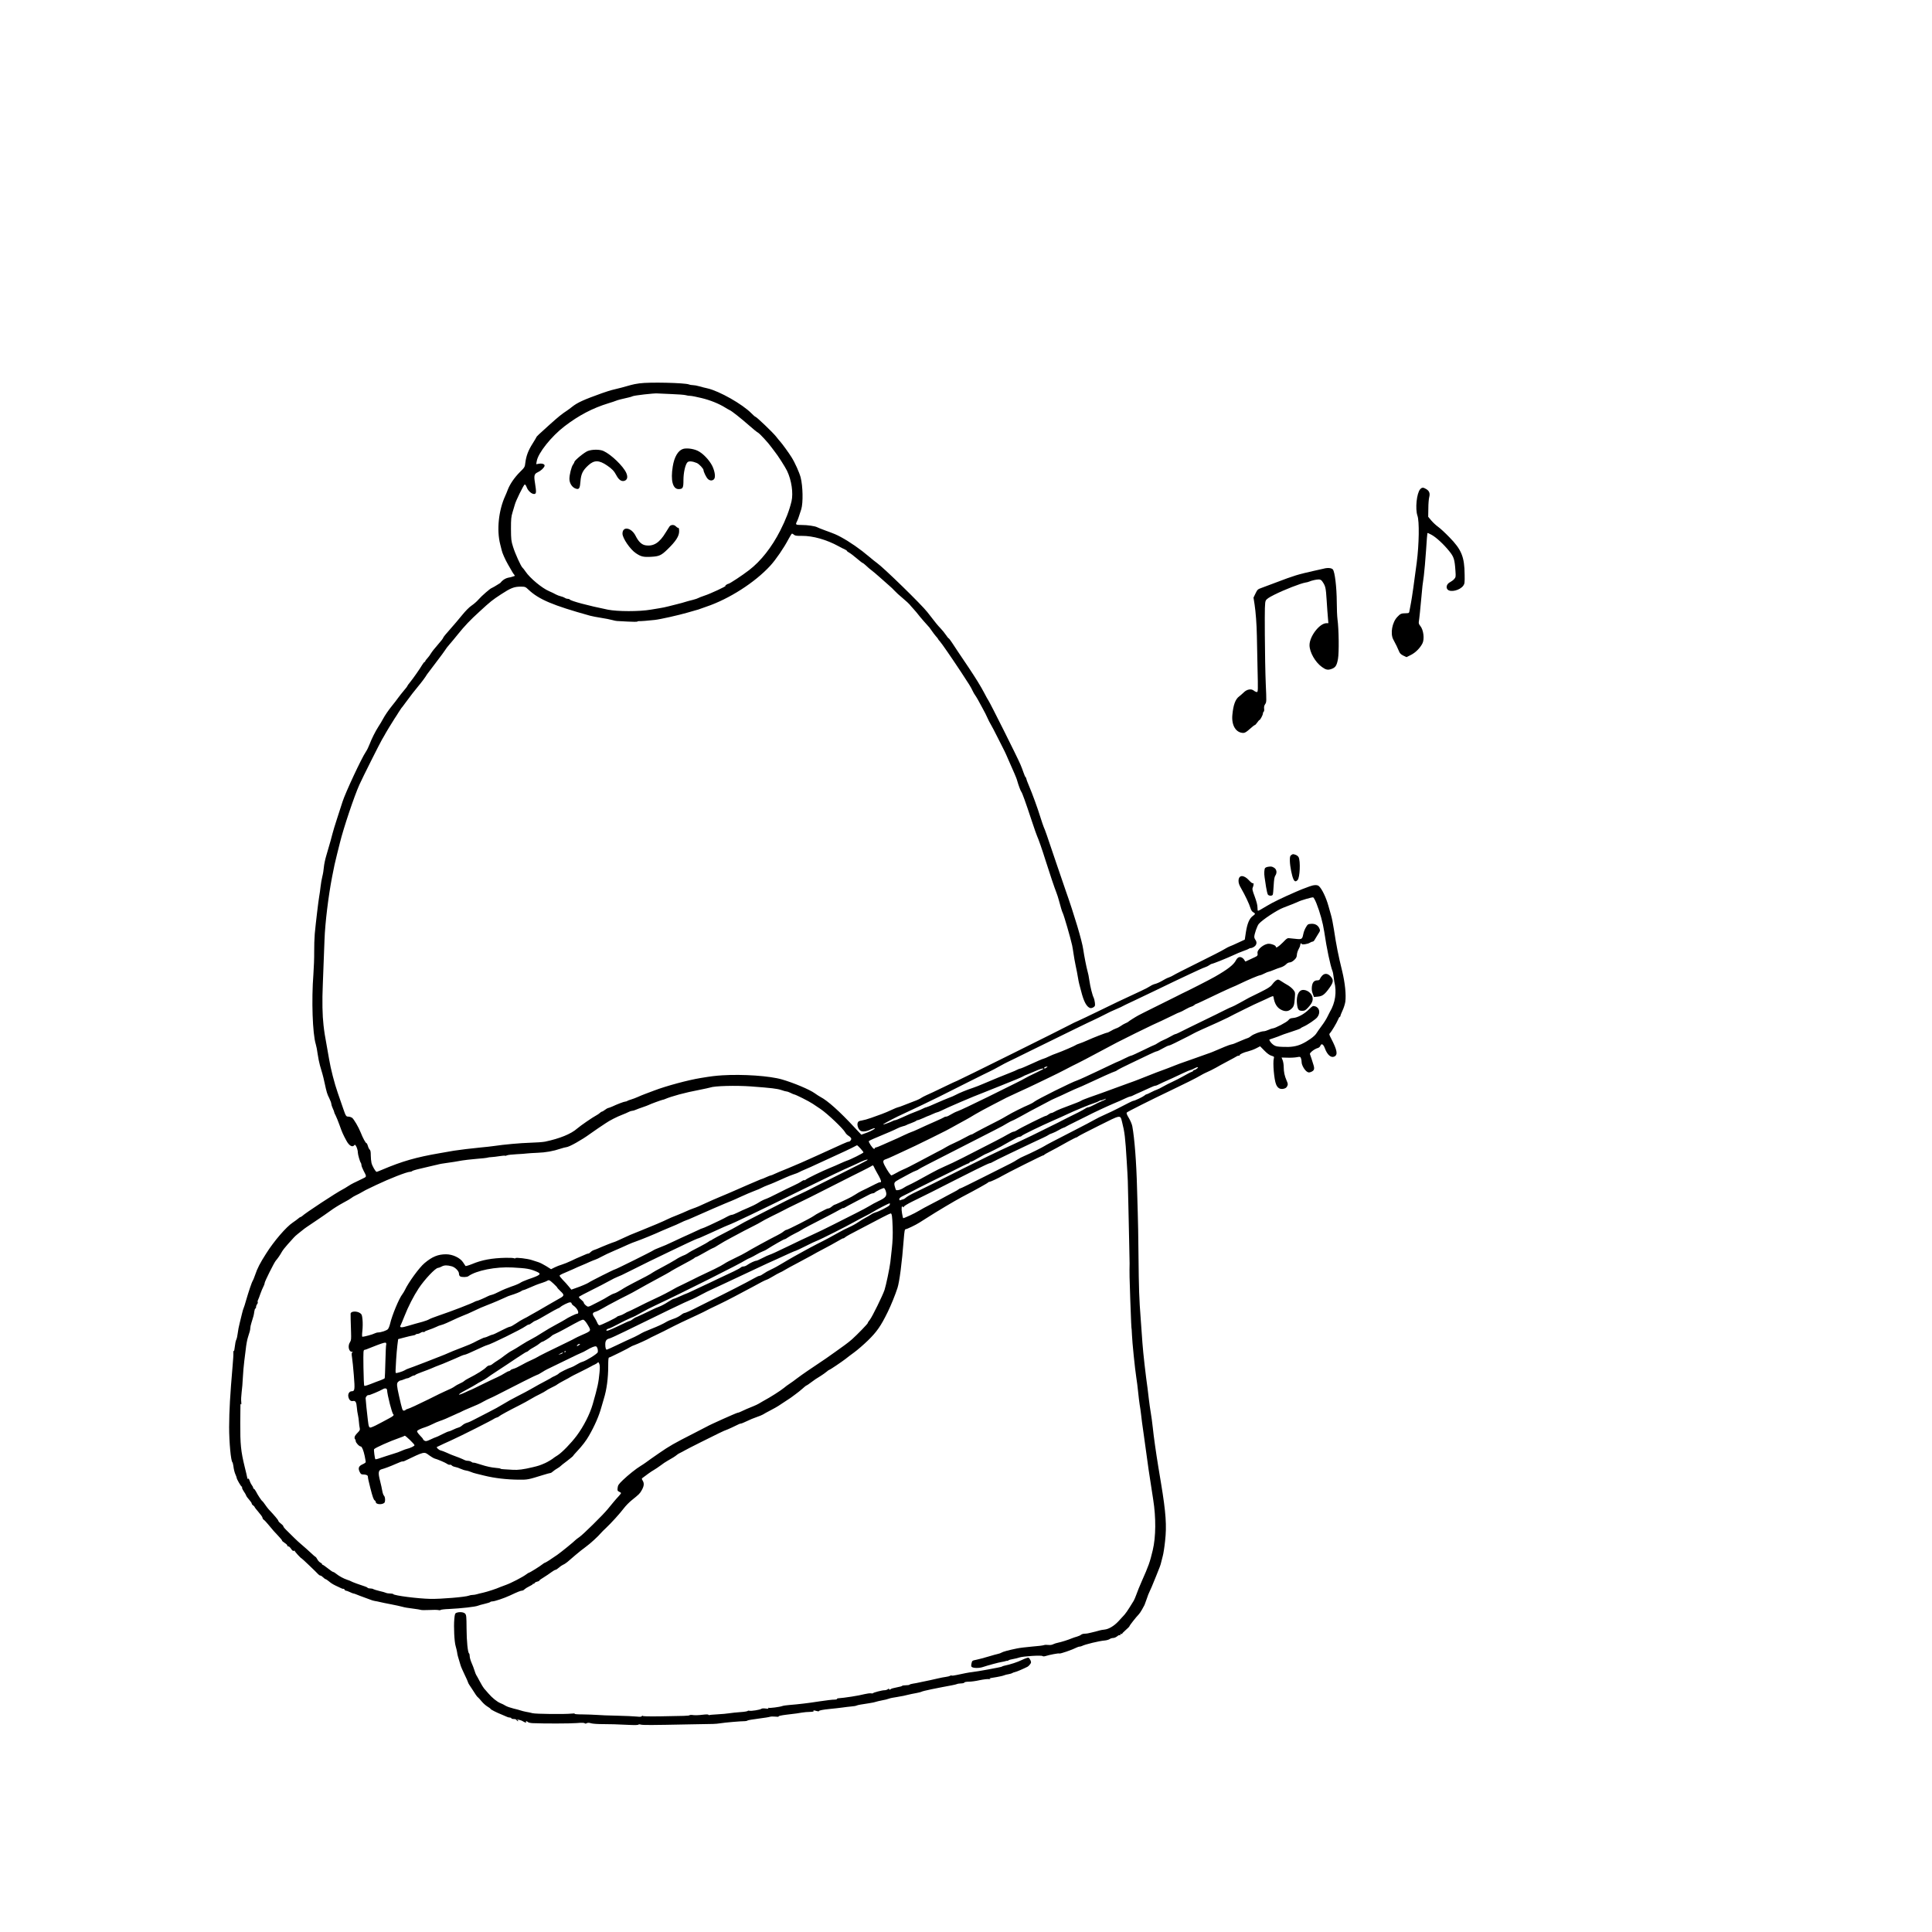 <svg xmlns="http://www.w3.org/2000/svg" version="1.0" width="500" height="500" viewBox="0 0 2694 2694"><path d="M892 534.5c-4.7.6-10.1 1.7-12 2.3-6.3 1.9-19.9 5.5-27 7.1-1.9.4-8.2 2.5-14 4.5-25.4 9.1-33.9 13-41.3 18.9-2.3 1.8-5.3 4.1-6.7 5-7.7 5-12.4 8.9-24.8 20-14.6 13.1-18.2 16.5-18.2 17.3 0 .2-2.5 4.4-5.5 9.2-5.9 9.3-8.8 17-10 26.7-.6 5.7-1 6.3-7.4 12.6-7.6 7.6-14 16.8-17.1 24.9-1.1 3-2.7 6.8-3.5 8.5-9.3 20.3-12.1 47.7-7 67.5l2 8c.8 4 4.9 13.2 8.8 20 6.9 12.1 7.1 12.4 8.6 14.2 1.2 1.5 1.2 1.8 0 2.2-.8.2-3 .9-4.9 1.5-1.9.6-8.4.3-14.5 8.1-6.1 3.9-11.5 7-11.9 7-1.4 0-14.1 11-18.4 16-2.3 2.7-6.7 6.5-9.7 8.5-3.3 2.2-8.4 7.4-13.2 13.3-4.3 5.3-11.9 14.3-17 20-5.1 5.6-9.3 10.8-9.3 11.5 0 .7-3.4 5.1-7.5 9.7-4.2 4.7-8.4 10.1-9.5 12-1 1.9-3.3 4.9-4.9 6.7-1.7 1.8-3.1 3.7-3.1 4.2 0 .6-.4 1.1-.9 1.1s-2 1.8-3.3 4c-3.5 5.9-12.6 18.9-16.9 24.2-2.2 2.6-3.9 5-3.9 5.4 0 .4-2.1 3.3-4.8 6.3-2.6 3.1-6.3 7.8-8.2 10.4-1.9 2.7-5.5 7.4-8.1 10.5-5.6 7-9.9 13.3-13.1 19.2-1.3 2.5-4 7-6 10-4.5 7-9.4 16.8-12.5 24.9-1.3 3.5-3.6 8.2-5.2 10.5-6 8.8-28.5 57-32.5 69.6-1.5 4.7-4.9 15.2-7.6 23.5-2.7 8.2-5.6 17.7-6.4 21-1.4 5.8-2.7 10.3-8.6 30.5-1.6 5.2-3.1 12.5-3.4 16.2-.3 3.7-1.2 9.5-2.1 12.8-.9 3.4-2 9.9-2.5 14.4-.5 4.4-1.3 10.6-1.9 13.6-1.2 6.7-4.7 36.3-6.2 52-.5 6.3-.9 17.8-.8 25.5.1 7.7-.4 21.6-1.1 31-2.8 36.2-1.2 82.8 3.3 97.5.8 2.5 2 8.5 2.6 13.5.7 4.9 2.1 12.1 3.2 16 1.1 3.8 2.7 9.2 3.5 12 .8 2.7 2.1 8.1 2.9 12 3 13.9 3.7 16.1 6.6 21.8 1.6 3.2 2.9 6.8 2.9 8 .1 1.2.9 4 2 6.2s1.9 4.5 2 5.2c0 .6.8 2.7 1.9 4.5 1 1.8 3.5 8 5.6 13.8 3.6 10.2 4.9 13 9.5 21.5 3.9 7.3 8.6 9.9 11.3 6.1 1.3-1.9 4.7 5.8 4.7 10.7 0 2.6 3 13 4.1 14.1.5.6.9 2 .9 3.2 0 1.2 1.3 4.6 2.8 7.5 4.8 9.1 4.8 8.6-1.6 11.6-3.1 1.4-6.4 3-7.2 3.5-.8.4-3.1 1.6-5 2.4-1.9.9-5.4 2.9-7.8 4.5-2.4 1.6-5.7 3.6-7.5 4.5-8.2 4.1-52.1 32.9-56.5 37.2-.7.6-1.7 1.2-2.1 1.2-.4 0-1.9.9-3.2 2.1-1.3 1.2-4.8 3.7-7.6 5.6-9.2 6.1-26.2 25.8-37.1 43.1-8.7 13.6-12.4 20.8-15.5 30.1-1.3 3.9-2.9 7.6-3.4 8.3-1.1 1.4-5.7 15-9.4 27.8-1.1 4.1-2.5 8.4-3 9.5-.6 1.1-1.6 4.7-2.4 8-.7 3.3-2.2 9.4-3.3 13.5-1.1 4.1-2.3 10.4-2.7 14-.4 3.6-1.3 7.6-2 9-.8 1.4-1.7 5.9-2.1 9.9-.4 4.1-1 6.7-1.5 6-.4-.7-.6.2-.5 2.2.2 1.9-.3 10.4-1.1 18.9-3.4 39.9-4.7 61.4-4.8 85 0 20.8 2.4 47.4 4.6 49 .3.3.9 2.3 1.2 4.5.8 6 1.7 9.6 3.3 13.2.8 1.7 1.4 3.5 1.4 4 0 1.7 6.1 12.3 7.1 12.3.6 0 .7.5.4 1-.3.6.7 3 2.3 5.4 1.7 2.4 3.3 5.2 3.6 6.3.3 1 2.2 3.5 4.1 5.6 1.9 2.1 3.5 4.5 3.5 5.2 0 .8.9 2 2 2.7 1.1.7 2 1.7 2 2.1 0 .5 2.5 3.7 5.5 7.2 3 3.4 5.5 6.9 5.5 7.8 0 .9.8 2.2 1.8 2.9 1.1.7 3.7 3.5 6 6.3 6.3 7.7 9.3 11.1 14.7 16.7 2.8 2.9 4.9 5.6 4.8 6-.2.4 1.5 1.9 3.7 3.3s3.9 3.1 3.7 3.8c-.1.6.5 1.1 1.3 1 .8-.2 2.5 1.3 3.8 3.3 1.7 2.5 2.8 3.4 4 2.9.9-.3 1.4-.4 1.1-.1-.5.6 8.6 10.6 9.6 10.6.5 0 20.1 18.7 23.3 22.2.9 1 2.2 1.8 3 1.8.7 0 2.4 1.1 3.8 2.5s2.9 2.5 3.4 2.5 2.4 1.2 4.2 2.7c3.1 2.6 5.3 4.1 9.6 6.2 8.1 4 10.5 5 11.2 4.6.4-.3 1 .2 1.4 1 .3.8 1.1 1.5 1.9 1.5.7 0 3.2.9 5.5 2 2.2 1.1 4.6 2 5.1 2 .6 0 2.5.6 4.3 1.4 1.8.8 6.7 2.6 10.8 4.1 4.1 1.5 8.4 3 9.5 3.5 1.1.5 3.4 1.1 5 1.4 1.7.2 4.8.9 7 1.4 2.2.6 9.2 2 15.5 3.2 6.3 1.2 13.5 2.8 16 3.5 2.5.8 9 1.9 14.5 2.5 5.5.7 10.5 1.5 11.2 1.8.6.4 5.8.5 11.5.2s11.5-.3 13 .1 2.8.3 3-.1c.2-.5 5.5-1.2 11.8-1.4 16.9-.8 37.1-3.1 40.5-4.6 1.1-.5 5.3-1.7 9.3-2.6 4-.9 7.5-2.1 7.8-2.5.3-.5 1.6-.9 2.9-.9 3.2 0 16.3-4.4 24.5-8.2 10.8-5.1 15.1-6.8 16.9-6.8 1 0 2.5-.8 3.4-1.8 1-1 4-2.9 6.7-4.2 2.8-1.3 5-2.7 5-3.2s.4-.7.9-.4c.5.3 1.1 0 1.4-.8.3-.8 1.9-1.7 3.6-2.1 1.7-.4 3.1-1 3.1-1.5s2.8-2.6 6.3-4.6c3.4-2.1 8.1-5.3 10.5-7.1 2.4-1.8 5-3.3 5.7-3.3.8 0 2.8-1.3 4.6-2.9 1.8-1.7 4.5-3.5 6-4.2 1.6-.6 4.3-2.4 6.1-3.9 1.8-1.6 6.9-5.9 11.3-9.7 4.4-3.8 10.9-8.9 14.5-11.5 6-4.3 17.3-14.7 21.1-19.3.9-1.1 3.8-4 6.5-6.5 7.1-6.6 20.2-21 25.4-28 2.5-3.3 7.4-8.3 10.9-11.1 10.1-8.1 11.2-9.2 13.6-13.4 3.5-6 4-9.9 1.8-13.6-1.8-3.1-1.8-3.1.5-4.7 1.3-1 4.4-3.3 7-5.2 2.6-1.9 6.3-4.4 8.2-5.4 1.9-1.1 6.1-3.9 9.2-6.2 3.1-2.4 7.4-5.3 9.5-6.4 6.5-3.6 11.1-6.5 13-8.2 1-.9 2.9-2.1 4.3-2.7 1.4-.6 4.5-2.3 7-3.7 3.8-2.1 7.5-4 22-11.3 21-10.6 34.6-17.1 35.5-17.1.6 0 13.7-6 17.7-8.1 1-.5 2.3-.9 3-.9.7 0 4.4-1.5 8.3-3.4 3.8-1.9 9.9-4.4 13.5-5.6 3.6-1.2 7.5-2.8 8.8-3.6 1.3-.9 6.1-3.5 10.7-5.9 4.6-2.4 9.4-5.1 10.7-6 2.1-1.4 12.9-8.6 16.7-11 .9-.6 1.8-1.2 2.1-1.5.3-.3 2.7-2.1 5.4-4s7-5.4 9.6-7.7c2.6-2.4 5-4.3 5.4-4.3.4 0 3.3-1.9 6.4-4.3 6.1-4.5 6.2-4.6 13.7-9.2 2.6-1.7 6.3-4.2 8-5.7 1.8-1.6 3.6-2.8 4-2.8.9 0 17.6-11.3 22.5-15.1 1.9-1.6 7.3-5.7 12-9.1 4.7-3.4 13.3-10.9 19.2-16.6 12.4-12.1 18-20.1 27.6-39.7 4.7-9.6 10.5-23.9 13.6-33.5 2.8-8.6 6.3-35.5 8.7-67.3 1-12.4 1.4-14.7 2.8-14.7 1.6 0 14.2-6 19.1-9.2 1.4-.8 5.7-3.6 9.5-6 14.1-9.1 40.3-24.7 50-29.8 20-10.5 36-19.4 36.3-20.2.2-.4 1-.8 1.8-.8 1.3 0 13.4-5.6 17.4-8.1 6.1-3.7 58-29.7 58-29 0 .3.4.1.8-.4.4-.6 3.8-2.6 7.5-4.5 7-3.6 10.8-5.7 27.1-14.8 5.2-2.8 9.9-5.2 10.5-5.2.5 0 1.6-.6 2.3-1.3.7-.7 13.8-7.5 29.1-15.1 31.4-15.7 29.6-15.4 32.3-5.1 3.6 14.1 4.5 21.5 6.5 55 1.6 26.5 1.6 25.4 2.3 61.5.4 17.9.9 42.8 1.2 55.5.3 12.6.5 23.9.5 25-.3 13.6-.1 21.7.9 50 1.1 31.3 1.6 41.4 2 42.5.1.3.3 3.6.4 7.5.3 9.3 4.2 47.7 6 59 .8 4.9 2 14.2 2.6 20.5.6 6.3 1.6 14.1 2.1 17.4.6 3.2 1.5 9.5 2 14 .5 4.4 1.1 9.3 1.3 10.8.2 1.5 1.4 9.8 2.6 18.5 5.9 43.8 7.6 55 13 89.3 4 25 3.8 52.1-.6 70.5-4 16.9-5.8 21.9-15.4 43.5-2.8 6.3-6.1 14.4-7.3 18-1.3 3.6-3 7.6-3.8 9-.9 1.4-3.5 5.6-5.9 9.5-2.3 3.8-5.5 8.3-7 10-1.5 1.6-5.2 5.6-8.1 8.8-6.3 6.9-13.8 11.4-19.9 12-2.5.3-5.2.7-6 1-.8.3-2.6.8-4 1.1-1.4.3-5 1.2-8 2-3 .9-7.2 1.6-9.3 1.6-2.1 0-4.5.7-5.3 1.5-.8.8-3.4 1.9-5.7 2.6-2.3.6-5.5 1.7-7.2 2.4-4.3 1.9-15 5.3-19.3 6.1-2 .4-5 1.3-6.6 2.1-1.8 1-4.4 1.3-6.9 1-2.2-.3-5-.2-6.2.3-1.3.5-8.7 1.4-16.6 2-7.9.7-17.3 1.8-20.9 2.6-11.7 2.4-19.5 4.5-21.5 5.8-1.1.7-3.3 1.5-5 1.8-1.6.3-7.6 2-13.3 3.7-5.6 1.7-13.1 3.7-16.5 4.4-6 1.2-6.2 1.3-7 5-.6 2.6-.6 4.2.1 4.9 2 2 10.5 2.1 15.7.3 7.1-2.4 22.4-6.5 26.5-7.1 1.9-.3 4.2-.8 5-1.1.8-.4 1.9-.5 2.4-.4.4.1 1.3-.2 2-.8.6-.5 3.1-1.2 5.6-1.6 2.5-.4 6.5-1.4 9-2.2 5.6-1.9 31-3.5 32.7-2.1.8.6 2.3.6 4.5-.1 5.4-1.7 18-4.1 18.9-3.5 1.2.7 17.8-5 25.1-8.7 1-.5 2.5-.9 3.3-.9.8 0 2.3-.4 3.3-.9 4.2-2.2 24-7 31.5-7.6 2.6-.2 5.7-1.1 6.9-1.9 1.2-.9 3.4-1.6 4.9-1.6 1.4 0 3.8-.9 5.2-2 1.5-1.2 2.9-2.1 3.2-2 2 .1 2.5-.1 1.9-1.2-.5-.8-.2-.9 1-.5.9.4 1.5.3 1.3-.1-.2-.4 2-2.7 4.9-5.2 2.9-2.5 5.3-4.9 5.3-5.4.1-1.1 9.8-13.4 12.7-16.2 1.2-1.2 3.4-4.4 4.8-7 1.5-2.7 3-5.6 3.5-6.4.4-.8 1.8-4.7 3.1-8.5 1.2-3.9 3.1-8.6 4.1-10.5 1.6-3.2 2.9-6.3 9-21.3 5.2-12.8 6.2-15.5 6.9-18.7.4-1.9 1.5-6 2.3-9 .9-3 2.4-12.5 3.3-21.1 2.4-21.3 1.2-39.4-5.6-80.4-.7-3.9-1.6-9.3-2-12-.4-2.8-1.3-7.9-1.9-11.5-3.1-18.8-6.4-42-7.6-53.9-.8-7.4-2.1-17.1-2.9-21.5-.8-4.5-2-13.1-2.7-19.1-.7-6.1-1.4-12.1-1.6-13.5-2.8-19.6-6.2-49.4-7.3-64.4-.5-7.7-1.6-22.9-2.4-33.6-2.2-28.6-2.6-40.8-3.1-89.5-.2-24.2-.7-50.3-1-58-.2-7.7-.7-23.2-1-34.5-.9-36.3-3.5-69.6-6.6-86.5-.5-2.8-2.7-8-4.8-11.5-2.8-4.6-3.6-6.9-2.9-7.7.9-1.2 34.6-18.1 61.3-30.8 19.5-9.3 35.7-17.4 41-20.6 2.8-1.6 5.7-3.2 6.5-3.5 4.9-2.1 13-6.1 16-7.9 1.9-1.2 8.9-5 15.5-8.5 6.6-3.4 12.4-6.7 13-7.1.5-.5 1.8-.9 2.9-.9 1 0 1.7-.3 1.3-.6-.9-1 5.7-4.1 11.6-5.4 2.9-.7 7.8-2.5 11-4.1l5.8-3 5.9 6c3.9 4 7.2 6.4 9.9 7.2 3.7 1.1 4 1.4 3.3 3.8-1.6 5.9.4 29.7 3.2 36.2 2.1 5.1 5.5 7.1 10.3 6.1 2.8-.6 4.2-1.6 5.2-3.7 1.2-2.5 1.1-3.3-.9-7.9-2.8-6.5-3.9-11.6-4-18.9 0-3.2-.7-7.4-1.5-9.4-.8-1.9-1.5-3.6-1.5-3.7 0 0 3.5 0 7.9.2 4.3.2 10.2-.1 13-.6 5-.9 5.3-.9 6.2 1.5.5 1.3.9 3.8.9 5.5 0 3.8 4 10.9 7.4 13.1 1.9 1.3 3 1.4 5.4.5 4.6-1.8 5.5-4 3.8-9.6-.9-2.6-2.2-6.7-2.9-9.2-.8-2.5-1.7-5.2-2.1-6.1-.8-1.8 6.3-7.3 10.8-8.5 1.6-.4 3.1-1.7 3.7-3.1 1.4-3.8 4.1-2.5 6.2 3.2 3.5 9.6 8.8 14.1 13.6 11.6 4.8-2.6 3.6-9-4.9-25.3-2.6-4.9-2.8-5.9-1.6-7.1 2.2-2.1 9.5-14.4 11.3-18.8.8-2.1 1.9-3.9 2.4-3.9s.9-.6.9-1.3c0-.6 1.4-4.1 3-7.6 1.7-3.5 3.4-9 3.9-12.2 1.3-9.8-.4-26.3-4.3-42.5-5.5-22.4-8.2-35.9-11.6-58.4-1.1-7.2-2.9-16.4-4.1-20.3-1.1-4-2.7-9.7-3.6-12.7-3.2-11.5-9-23.6-13.2-27.4-2.2-2-6.9-1.9-13.1.4-9.6 3.5-12 4.5-18.5 7.3-19.1 8.3-32.8 14.9-41 19.9-7.7 4.7-11.5 6.8-12.4 6.8-.4 0-.7-2.1-.7-4.8 0-3.1-1.3-8.2-3.8-15-3.3-8.7-3.7-10.7-2.7-12.8 1.4-3.2 1.5-6.7 0-5.8-.6.3-2.9-1.4-5.2-4-7.4-8.2-14.7-7.9-14.7.7 0 3.1 1 6 3.8 10.7 5.2 9 11.2 21.6 12.8 27.1.9 3 2.2 5 3.9 5.9 3.2 1.7 3.2 2.5-.6 5.2-4.8 3.5-7.7 10.5-9.6 22.4l-1.6 10.6-9.3 4.3c-5.1 2.4-10.3 4.7-11.6 5.1-1.3.4-4.5 2.1-7.3 3.8-2.7 1.8-19.4 10.3-37 19s-33.1 16.6-34.5 17.6c-1.4.9-4.1 2.2-6.1 2.9-2 .6-6.2 2.7-9.4 4.7-3.2 1.9-7.5 3.8-9.6 4.3-2.1.5-5.1 1.8-6.8 3-1.7 1.2-7.4 4.2-12.8 6.7-29.2 13.6-37 17.2-60.8 28.9-11.5 5.6-23.9 11.5-27.5 13.1-3.6 1.5-8.1 3.7-10 4.8-7.9 4.4-157.4 78.6-158.3 78.6-.4 0-9 4-19.1 8.9-10.2 5-20.9 10-23.8 11.2-2.9 1.3-6.3 3.1-7.6 4-1.3 1-5.5 3-9.5 4.4-4 1.5-10.4 4-14.4 5.6-3.9 1.6-7.7 2.9-8.3 2.9-.6 0-4.4 1.6-8.3 3.4-4 1.9-10.3 4.6-14.2 6-3.8 1.3-10.6 3.8-15 5.4-4.4 1.6-10.2 3.2-12.8 3.6-3.8.6-5 1.2-5.7 3.1-1.2 3.1.5 8.3 3.3 10.8 2.6 2.3 9 1.6 15-1.5 2.1-1 4.6-1.8 5.5-1.6 1.5.3-4.9 3.9-10.3 5.9-1.1.4-3.5 1.2-5.2 1.9l-3.3 1.2-9.2-9.8c-21.1-22.8-37.8-37.7-47.7-42.8-1.8-1-5.5-3.3-8.2-5.3-7.1-5.1-29.2-14.4-45.4-19.1-17-5-54.5-7.6-83.5-5.8-10 .7-14.5 1.2-29.7 3.7-17.9 2.9-47.9 11-64.8 17.4-3.8 1.5-9.5 3.6-12.5 4.7s-7.7 3-10.5 4.3c-2.7 1.2-7 2.9-9.5 3.6-2.5.7-4.9 1.6-5.5 2.1-.5.4-1.6.8-2.5.8-1.7 0-11 3.5-18.7 7.1-2.4 1-4.8 1.9-5.4 1.9-.5 0-2.5 1.1-4.3 2.5-1.8 1.4-3.7 2.5-4.3 2.5-.5 0-1.8.8-2.9 1.9-1.1 1-3.1 2.4-4.5 3.1-6 3.2-22.3 14.5-27.1 18.6-8.4 7.5-24.3 14-44.8 18.3-3 .6-12.2 1.3-20.5 1.5-14 .4-37 2.5-51 4.6-3.3.5-11.4 1.4-18 2-11 1-31.5 3.5-37.5 4.5-1.4.3-10.1 1.8-19.5 3.4-33.2 5.7-52.5 11.2-80.8 23.2-3.7 1.6-7.1 2.9-7.5 2.9-1.5 0-6.2-8.2-7.2-12.4-.5-2.2-1-7.1-1-10.7 0-4.7-.4-7-1.5-7.9-.8-.7-2-3-2.5-5.1-.6-2.2-1.5-3.9-2-3.9-1.1 0-5-7-7.9-14.5-3.3-8.2-9.7-19.1-12.3-21-1.3-.8-3.5-1.5-5-1.5-3.2 0-3.7-.8-7.2-11-1.4-4.1-4.8-14-7.6-22-4.7-13.4-9.9-33.7-12.1-47-.5-3-1.8-10.5-2.9-16.5-3.2-17.4-3.8-21.4-4.9-31-1.6-13.7-2-33.8-1-56.5.9-22 1.5-38.4 2.4-63 .8-23 5.4-60.7 10.6-87.5 3.1-15.8 3.8-19.3 6.9-31.5 1.1-4.1 2.9-11.3 4-16 5-20.4 20-65.1 27.2-81 4.1-9.2 28.9-58.6 31.3-62.5 1.4-2.2 2.8-4.7 3.2-5.5 1.5-3 11.5-19.6 14.6-24.2 1.8-2.6 4.3-6.6 5.7-8.9 1.4-2.3 3-4.7 3.5-5.3.6-.6 3.2-4 5.8-7.6 8.1-11 12-16 17.7-22.9 5.1-6.1 10.1-12.8 12.5-16.9.6-.9 6.3-8.5 12.7-16.8 6.4-8.4 12.2-16.2 12.8-17.4.6-1.2 3.2-4.6 5.8-7.5 2.6-3 7.9-9.3 11.7-14.1 9.5-11.8 16.9-19.6 30.2-31.7 15.9-14.6 17.5-15.8 30.1-24.1 13.3-8.7 18.1-10.6 27.1-10.6 6.4 0 6.8.2 11.1 4.3 14.5 13.6 33.9 21.8 85.7 36.2 2.8.8 9.8 2.1 15.5 3 5.7.9 12.6 2.2 15.3 3 2.8.8 5.9 1.4 7 1.4 1.1 0 7.8.4 14.8.8 7.1.4 13.1.4 13.4 0 .3-.4 1.2-.7 2.1-.6 1.6.2 14-.7 22.2-1.7 7.5-.8 33.3-6.6 46-10.3 4.1-1.2 9.3-2.7 11.5-3.3 2.2-.5 4.9-1.4 6-1.9 1.1-.4 4.9-1.8 8.5-3 31.7-10.7 67.6-33.7 89-57 7.9-8.6 19.1-25 25.6-37.4 2.2-4.1 4.3-7.5 4.8-7.5s1.8.8 2.8 1.7c1.5 1.3 3.7 1.6 11.1 1.5 14.9-.2 34.5 5.3 51.1 14.5 3.4 1.8 7.3 3.9 8.9 4.5 1.5.7 2.7 1.6 2.7 2 0 .4 1.3 1.4 2.8 2.2 1.6.8 6.4 4.4 10.6 8 4.2 3.6 8.1 6.6 8.5 6.6.5 0 2.6 1.7 4.8 3.7 2.1 2.1 5.4 4.9 7.3 6.3 1.9 1.4 7 5.6 11.3 9.5 4.3 3.8 10.2 9 13 11.5 2.9 2.4 6.5 5.9 8.1 7.7 1.6 1.8 6.7 6.6 11.5 10.5 4.7 4 9 7.9 9.4 8.6.5.7 2.9 3.5 5.4 6.2 2.6 2.8 5.3 6.1 6.2 7.3 1.1 1.7 13.8 16.4 16.1 18.7.3.3 1.8 2.4 3.3 4.6 1.5 2.3 4.1 5.6 5.7 7.5 1.7 1.8 3 3.5 3 3.8 0 .4 1.1 1.8 2.5 3.3 2.4 2.6 15 20.8 29.9 43.3 10.8 16.4 13.4 20.5 15.7 25.5 1.2 2.5 2.7 5.2 3.4 6 .7.8 2.6 4 4.3 7 1.6 3 4.7 8.6 6.8 12.5 2.2 3.8 5 9.5 6.3 12.5 1.3 2.9 3.3 7 4.6 9 1.2 1.9 5.8 10.7 10.2 19.5 4.4 8.8 8.5 16.9 9.1 18 .6 1.1 3.2 6.9 5.8 13 2.6 6 6 13.9 7.7 17.5 1.6 3.6 3.6 8.5 4.2 11 1.6 5.7 4.8 14.3 5.6 15 1.1 1 5.9 14.2 14.4 40 3.6 10.7 6.9 20.4 7.5 21.5 2 4.3 7.1 18.8 12 34.5 6.1 19.2 12.2 37.4 15 44.5 1.1 2.7 2.6 7.5 3.4 10.5 2.6 9.7 4.6 16.5 5.5 18 1.6 3 10.8 34.7 13.1 45.2.5 2.7 1.5 8.1 2 12 .5 4 1.9 11.3 2.9 16.3 1.1 4.9 2.5 12.1 3.1 16 .6 3.8 1.5 8.3 2 10 .5 1.6 1.6 5.7 2.4 9 3.7 14.9 7.7 22.5 12.8 24.1 1.1.3 3.1-.2 4.5-1.1 2.3-1.6 2.5-2.1 2-6.5-.3-2.7-1.1-5.7-1.6-6.7-1.8-3.2-4.9-15.6-6.1-24.3-.6-4.7-1.8-10.5-2.6-13-1.3-4.4-4.6-21-5.9-30-1.7-12.2-12.6-48.6-24.6-82.5-1.2-3.3-7-20.4-13-38-13.9-41.3-15.7-46.4-17.4-50-.7-1.7-2.8-7.7-4.6-13.5-3.9-12.8-11.5-33.6-16.3-44.8-2-4.6-3.6-9-3.6-9.7 0-.7-.4-1.5-.8-1.7-.5-.2-1.8-3-2.9-6.3-1.1-3.3-3.1-8.5-4.4-11.5-4.3-10.2-42.6-86.6-44.7-89.4-.5-.6-3.1-5.2-5.6-10.1-5.3-10.1-11.7-20.4-22.3-36.3-13-19.2-17.9-26.6-22.4-33.5-2.4-3.7-4.7-6.7-5.1-6.7-.4 0-2.1-2.1-3.9-4.8-1.7-2.6-5.1-6.7-7.5-9.2-4-4.1-6.5-7.3-18.3-22.5-7.9-10.3-61.3-62.3-70.2-68.5-1.9-1.3-6.6-5.1-10.5-8.4-12.9-11-27.2-20.9-39.9-27.8-6.8-3.6-8.2-4.2-21.6-9.1-5.4-2-10.5-4-11.5-4.6-3.1-1.6-13.3-3.1-21.6-3.1-8.4 0-8.9-.4-6.5-5 1.2-2.3 2.9-7.2 6-17 2.7-9 2.3-31.9-.9-44.4-1.8-6.8-8-20.7-12.7-28.1-3.6-5.8-13.3-19.2-15.6-21.6-.9-.9-3.6-4.2-6-7.3-4.5-5.7-27.4-27.6-28.9-27.6-.4 0-2.8-2-5.3-4.6-12.5-12.8-44.8-31.1-61.4-34.9-3.3-.7-8.5-2-11.5-2.9-3-.9-6.9-1.6-8.7-1.6-1.7 0-4.3-.4-5.7-1-6-2.3-55.7-3.4-68.6-1.5zm44.5 15c8.8.3 17.6 1 19.5 1.5 1.9.6 4.9 1 6.7 1 1.7 0 8.8 1.4 15.7 3.1 11.9 2.9 24 7.7 33.1 13.4 2.2 1.4 4.9 2.9 6 3.4 3 1.3 15.7 11.4 27.1 21.4 5.5 4.9 11.1 9.4 12.4 10 2.3 1.2 14.6 14.5 18.5 20.1 1.1 1.6 3 4.1 4.3 5.7 4.6 5.6 15 21.9 17.7 27.5 6.3 13.2 8.8 31 6.2 42.4-3 12.6-8 25.7-15.8 41-11.7 23-27 42.5-43.5 55.1-9 7-27.1 18.9-28.6 18.9-1.5.1-5.6 3-4.2 3 2.1.1-21.7 11.2-29.1 13.5-4.3 1.5-8.4 3-9 3.5-.5.4-3.9 1.6-7.5 2.5-3.6.8-7.6 2-9 2.4-2.6.9-9.1 2.7-15 4.1-1.9.5-6.4 1.6-9.9 2.5-3.6 1-9.2 2.1-12.5 2.6-3.4.6-8.8 1.5-12.1 2-16.2 2.8-46.3 2.7-60 0-27.6-5.6-51.7-12.1-53.1-14.2-.3-.5-1.5-.9-2.7-.9-1.3 0-3.1-.6-4.2-1.4-1.1-.7-3.6-1.7-5.5-2.1-1.9-.4-5-1.6-6.9-2.6-1.8-1.1-6-3.1-9.3-4.5-10-4.2-26.8-18.2-33-27.4-1.7-2.5-3.6-5-4.3-5.5-2.1-1.8-10.3-19.8-13.1-29-2.6-8.2-2.8-10.4-2.9-25 0-14 .3-16.9 2.3-23.5 1.3-4.1 2.7-9 3.2-10.7 1.2-4.8 12.1-27.1 13.6-27.7.7-.3 1.9 1.3 2.9 4 1.9 5.1 7.3 9.7 10.7 9.2 2.7-.4 2.8-2.6.8-15.3-1.7-10.4-1.1-12.7 3.9-15 4-1.8 8.4-5.8 9.4-8.6.8-2.4-2.7-4-7.5-3.3l-4.1.7.7-4.1c1.8-11.4 20.4-34.7 38.8-48.8 20-15.3 39.1-25.3 61.3-32.1 4.4-1.3 9.1-2.9 10.5-3.5 2.3-1 8.7-2.6 18.1-4.7 1.9-.4 4.1-1.1 4.8-1.5 1.9-1.2 30.1-4.4 34.6-4 2.2.2 11.2.6 20 .9zm899.1 710c5.1 12.9 9 27.2 10.9 39.5 3.5 23.8 8.4 46.9 11.5 55 .6 1.4 1.2 4.7 1.5 7.5.3 2.7.8 6.1 1.1 7.5 3.6 14.4 1.3 29.5-6.2 42-.8 1.4-2.5 4.7-3.8 7.5-1.3 2.7-4.7 8.1-7.6 11.9-2.9 3.9-6.3 8.7-7.6 10.8-2.5 4-12.1 10.8-20.4 14.6-7.2 3.3-14.9 4.5-25.7 4-8.6-.3-10.5-.7-13.6-2.8-3.1-2.1-6.4-6.7-5.5-7.5.2-.1 3.5-1.3 7.3-2.5 3.9-1.3 7.5-2.7 8-3 .6-.4 7-2.7 14.3-5 7.2-2.3 13.5-4.6 13.8-5.1.3-.5 2.2-1.6 4.1-2.4 5.4-2.3 16.8-10 19.1-13 4.7-6 3.2-13.6-3.1-15.3-3-.9-3.5-.6-8.7 4.5-6.5 6.5-15.7 11.4-21.9 11.8-3.6.3-4.9.9-6.5 3-1.9 2.7-18.8 11.5-21.9 11.5-.8 0-3.4.9-5.8 2s-5.4 2-6.7 2c-3.8 0-14.4 4-17.4 6.5-1.5 1.3-3.8 2.7-5 3-1.3.4-5.4 2-9.3 3.7-9.9 4.3-10.6 4.6-14 5.3-2.5.5-12.4 4.5-25 10-1.6.7-5 2-7.5 2.8-2.5.9-9.7 3.4-16 5.7-6.3 2.3-14 4.9-17 6-3 1-9.1 3.2-13.5 5-4.4 1.8-12 4.7-17 6.5-4.9 1.8-11.4 4.2-14.2 5.4-13 5.2-16 6.4-18.8 7.4-1.6.6-4.3 1.6-6 2.3-1.6.6-5 1.9-7.5 2.7-2.5.9-10.1 3.7-17 6.2-6.9 2.6-16.1 5.9-20.5 7.5-4.4 1.6-12.4 4.4-17.8 6.3-5.4 1.9-10.3 3.9-11 4.5-.7.5-3.7 1.9-6.7 3-20.4 7.6-27.3 10.4-30.2 12.2-1.8 1.1-4 2-4.8 2-.8 0-2.6.9-4 2s-3.1 2-3.8 2c-1.6 0-36.6 17.4-40.3 20.1-1.5 1-3.5 1.9-4.5 1.9-.9 0-4.9 1.9-8.8 4.2-6.6 3.9-16.2 8.8-61.6 32-9.6 4.9-21.3 10.5-26 12.4-4.7 2-13 6.1-18.5 9.2-16.3 9.1-27.8 15.2-31.5 16.8-1.9.8-5.1 2.5-7 3.8-1.9 1.3-5.1 2.7-7.1 3-3.5.6-3.6.5-4.7-3.3-2.1-7-1.8-7.6 6.1-11.9 3.9-2.1 10.1-5.5 13.7-7.4 3.6-2 7.6-3.9 9-4.3 1.4-.4 3.2-1.3 4-2 1.4-1.2 10.6-6 75-38.8 26.5-13.5 38.8-19.8 42-21.6.8-.5 3.8-2.2 6.7-3.9 2.8-1.7 6.1-3.3 7.2-3.7 1.2-.3 7.2-3.5 13.4-6.9 6.1-3.5 17.3-9.5 24.7-13.3 7.4-3.9 14.9-7.8 16.5-8.7 1.7-.8 4.8-2.3 7-3.2 2.2-.9 9-4 15-6.9 6.1-2.9 12.6-5.8 14.5-6.5 1.9-.7 7.6-3.2 12.5-5.5 16.9-8 38.2-17.5 39.2-17.5.6 0 2.1-.8 3.4-1.8 1.3-1 9.8-5.3 18.9-9.6 9.1-4.3 20.6-9.8 25.5-12.2 5-2.4 9.7-4.4 10.4-4.4.8 0 4.5-1.8 8.3-4 3.9-2.2 7.6-4 8.4-4 .8 0 4.7-1.6 8.6-3.6 16.5-8.2 25.4-12.7 26.3-13.4.6-.4 5.7-2.9 11.5-5.5s15.9-7.2 22.5-10.1c6.6-3 12.9-6 14-6.6 4.7-2.7 41.4-20.8 42.2-20.8.4-.1 5.3-2.3 10.8-4.9 9.5-4.6 10-4.8 10.3-2.7 1.5 9.6 5.3 15.4 11.9 18.2 4.9 2.1 8.8 1.7 12.3-1.3 4.1-3.4 4.8-5.5 5.5-15.6.6-8.1.6-8.2-2.5-12-1.8-2.1-5.3-4.9-7.9-6.3-2.5-1.4-6.1-3.6-8-4.9-1.9-1.4-4.1-2.5-5-2.5-2.1.1-5.1 2.6-8.5 7.2-2.1 2.8-5.8 5.1-16.4 10.4-16.4 8-15.2 7.3-28.1 14.6-5.8 3.2-10.9 5.8-11.4 5.8s-5.3 2.2-10.6 4.9-16.8 8.4-25.6 12.6c-8.8 4.3-19.1 9.3-23 11.2-15.5 7.8-18.6 9.3-19.6 9.3-.6 0-3.6 1.5-6.7 3.3-3.1 1.8-7.6 4-9.8 4.9-2.3.9-5.8 2.8-7.9 4.2-2.1 1.4-4.1 2.6-4.6 2.6-.4 0-7.7 3.4-16 7.5-8.4 4.1-15.8 7.5-16.5 7.5-.8 0-4.9 1.8-9.3 4-4.3 2.2-8.2 4-8.5 4-.4 0-6.2 2.7-12.9 5.9-6.7 3.3-14.7 7-17.7 8.4-3 1.4-9.8 4.5-15 7-5.2 2.4-10.6 4.8-11.9 5.2-7 2.1-56 26.5-60.1 29.9-1.4 1.2-4.6 2.9-7 3.9-8.1 3.4-23.4 11-30.5 15.3-3.8 2.3-9.2 5.3-12 6.7-10.5 5.2-33.1 17-35 18.3-1.1.8-2.5 1.4-3.1 1.4-.7 0-4.7 2-9 4.4-4.4 2.4-11.3 5.9-15.4 7.7-4.1 1.8-8.8 4.2-10.5 5.3-1.6 1.1-7.9 4.6-14 7.6-6 3.1-17.5 9.2-25.5 13.5-8 4.3-17 8.9-20.2 10.1-3.1 1.3-7.9 3.7-10.7 5.4-2.9 1.6-5.6 3-6.1 3-1.1 0-6.3-7.7-9.6-14.2-2.7-5.4-2.3-7.1 1.9-8.4 1.2-.3 6-2.4 10.7-4.6 4.7-2.2 11-5.1 14-6.5 12.5-5.7 18.5-8.6 38-18.2 20-9.8 23-11.4 37.5-19.5 3.9-2.2 9-5 11.5-6.3 2.5-1.3 8.1-4.6 12.5-7.3 4.4-2.6 15.4-8.7 24.5-13.3 9.1-4.7 17.9-9.2 19.5-10.1 1.7-.8 9.1-4.3 16.5-7.7 7.4-3.3 18.9-8.7 25.5-11.9 6.6-3.2 15.8-7.6 20.5-9.9 4.7-2.2 13.5-6.6 19.6-9.8 6-3.2 13.5-7 16.5-8.4 5.5-2.7 13.9-7.1 30.9-16.2 20.3-11 28.3-15.1 50.8-26.2 12.8-6.3 23.5-11.5 23.7-11.5.5 0 22.1-10.2 29.5-13.9 3-1.6 6.6-3.2 8-3.6 1.4-.4 5-2.2 8-4 3.1-1.7 6.7-3.5 8.2-3.8 1.5-.4 3.3-1.4 4.2-2.2.8-.8 1.8-1.5 2.3-1.5.4 0 4.4-1.8 8.8-3.9 12.2-6 42.4-20.1 43.1-20.1.3 0 4.7-2 9.7-4.4 11.6-5.6 25.9-11.6 27.5-11.6.7 0 3.5-1.1 6.2-2.5s5.5-2.5 6.1-2.5c.6 0 3.7-1.1 6.8-2.4 3.1-1.3 7.6-3 10.1-3.7 2.5-.7 5.7-2.6 7.2-4.1 1.5-1.7 3.7-2.8 5.2-2.8 1.6 0 4.1-1.3 6.2-3.3 2.8-2.6 3.6-4.1 3.8-7.3.1-2.2 1.2-5.7 2.4-7.8 1.2-2 2.2-4.6 2.2-5.6s.5-2.2 1-2.5c.6-.3 1-.1 1 .6 0 1.6 8.6.4 11.6-1.6 1.3-.8 3-1.5 3.9-1.5.8 0 2.3-1.5 3.2-3.4 1-1.8 3.1-5.2 4.6-7.6 2.6-3.8 2.7-4.5 1.6-7.1-1.9-4.7-6.1-7.1-11.6-6.7-4.4.3-4.8.6-7.3 4.8-1.5 2.5-3 6.3-3.4 8.4-1.5 7.8-2.2 8.5-8.5 8-3.1-.3-7.5-.7-9.8-1-4.1-.6-4.4-.5-10.7 6-6 6-9.6 8.2-9.6 5.6 0-1.6-5.7-4-9.8-4-6.7 0-16.6 8.2-15.7 13 .6 3-.1 4.1-3.5 5.6-2.3 1-11.7 5.5-13.1 6.1-.3.2-1.1-.7-1.8-2.1-.7-1.3-2.4-2.9-3.8-3.5-3.1-1.4-5.7-.1-7.9 4-3.2 6.2-11.2 12.5-29.4 22.9-6.9 4-38.5 20.1-46 23.5-2.5 1.2-6.3 3.1-8.5 4.3-3.6 1.9-26.6 13.3-37 18.4-2.2 1-5.8 2.8-8 4-2.2 1.1-5.3 2.8-7 3.6-3.8 2-13.8 8.3-14.5 9.2-.3.3-1.9 1.2-3.7 1.9-1.7.7-4.6 2.4-6.4 3.7-1.8 1.3-4.8 2.9-6.8 3.5-2 .7-5.3 2.3-7.3 3.6-2.1 1.2-4.3 2.3-5 2.3-1.5 0-19.8 7.1-28.3 11-3.3 1.5-7.8 3.3-10 4-2.2.7-4.4 1.6-5 2-1.7 1.4-19.7 9.1-26.5 11.5-3.6 1.2-8.7 3.3-11.5 4.7-2.7 1.4-6.2 2.8-7.7 3.2-1.4.3-8.9 3.5-16.6 7.1-7.8 3.6-14.7 6.5-15.4 6.5-.7 0-2.6.7-4.3 1.6-1.6.9-5.7 2.7-9 3.9-9.1 3.5-26.8 10.8-37.5 15.4-5.2 2.3-12.2 5-15.5 6.1-7.3 2.3-19.5 7.3-24.4 10-2 1.1-6.1 2.9-9.1 3.9-3 1.1-11 4.5-17.8 7.5-6.8 3.1-12.9 5.6-13.5 5.6-.7 0-2.5.7-4.2 1.6-1.6.9-5.9 2.7-9.5 4.1-8.4 3.2-8.8 3.4-19.4 8.2-4.9 2.3-9.5 4.1-10.3 4.1-.7 0-2.1.4-3.1 1-3.3 1.8-14.2 5.7-13.7 4.9.8-1.2 17.8-10.2 29.5-15.4 10.3-4.7 41.7-19.7 49.5-23.7 14.8-7.5 67.6-34 70.5-35.2 1.9-.9 7.6-3.8 12.5-6.6 5-2.8 10.1-5.5 11.5-6.1 1.4-.6 17.4-8.4 35.5-17.4 45.7-22.5 82.6-40.5 83.1-40.5.4 0 16.5-8 24.9-12.3 1.7-.8 5.9-2.7 9.5-4.2 3.6-1.5 7-3.1 7.5-3.5.6-.4 7.8-3.9 16-7.7 8.3-3.9 21.1-10 28.5-13.6 18.3-8.9 39-18.8 47.5-22.7 3.9-1.8 10.2-4.7 14-6.5 3.9-1.8 8.1-3.6 9.5-4 1.4-.4 3.7-1.6 5.2-2.6 1.4-1.1 3-1.9 3.5-1.9 1.5 0 20.7-7.7 29.3-11.7 4.7-2.2 11.4-5.1 15-6.3 3.6-1.2 6.9-2.6 7.5-3.1.5-.5 1.8-.9 2.8-.9 1 0 3.2-.9 4.8-2.1 3.3-2.3 3.9-6.2 1.4-9.5-.8-1-1.5-2.9-1.5-4 0-3.8 4-15.4 6.3-18.1 5-5.8 25.6-19.4 34.2-22.6 10.8-4.1 18.3-7.1 20.7-8.3 3.6-1.9 19-6.4 20.8-6.1.8.1 2.8 3.7 4.6 8.2zm-376.2 229c-2.2 1.7-3.4 1.9-3.4.6 0-.5.8-1.2 1.8-1.4 3.2-.9 3.6-.7 1.6.8zm209.7 1.5c-1.3 1.1-2.9 2-3.7 2-.8 0-1.4.4-1.4.9s-1 1.3-2.2 1.7c-1.3.3-6.3 3-11.3 5.8-4.9 2.8-11.9 6.4-15.5 8-3.6 1.6-9.4 4.6-13 6.6-3.6 2.1-7.6 4.1-9 4.5-1.4.4-5 2-8 3.6s-5.9 2.9-6.4 2.9c-.6 0-1.9.8-3 1.8-2.1 1.8-13.5 7.2-15.3 7.2-.8 0-7 3-23.3 11.5-3.6 1.9-10.8 5.3-16 7.6-5.2 2.3-12 5.6-15 7.4-3 1.8-15.8 8.5-28.5 15-26.2 13.4-39.5 20.4-41 21.5-2.1 1.5-21.2 11-27.5 13.6-3.5 1.4-8.3 3.9-10.5 5.4-2.2 1.5-6.3 3.9-9 5.2-2.8 1.4-19.4 9.8-37 18.6-17.6 8.9-32.5 16.2-33.1 16.2-.7 0-1.9.6-2.6 1.3-.7.7-3.8 2.5-6.8 4s-7.5 3.9-10 5.3c-2.5 1.5-11.3 6.1-19.6 10.4-8.2 4.2-16.9 8.9-19.2 10.4-5.4 3.4-21.3 10.8-21.9 10.2-.2-.2-.9-3.3-1.5-6.8-1.2-6.5-.5-11.6 1.1-8.9.7 1 1 .9 1.4-.3.4-.9 5.3-3.9 10.9-6.7 5.7-2.7 13.2-6.5 16.8-8.3 3.6-1.8 8.8-4.4 11.5-5.7 2.8-1.4 8.2-4.1 12-6.1 3.9-2 12.2-6.2 18.5-9.4 6.3-3.1 19.8-9.9 30-15.1 10.2-5.1 19.2-9.3 20-9.3.9 0 2.5-.6 3.6-1.4 1.1-.8 12.1-6.2 24.4-12.1 12.4-5.8 26.6-12.6 31.5-15 5-2.4 11.7-5.5 15-7 3.3-1.5 6.7-3.3 7.5-3.9.8-.7 3.3-1.8 5.5-2.5 2.2-.8 6-2.6 8.5-4.1 2.5-1.5 5.6-3.1 7-3.5 1.4-.4 3-1.1 3.5-1.6.6-.4 5.7-3.1 11.5-5.9 11.3-5.5 11.5-5.6 17.5-8.7 8.3-4.4 29.4-14.2 38-17.8 5-2 11.7-5 15-6.6 3.3-1.6 6.6-2.9 7.3-2.9.8 0 2.6-.6 4-1.4 1.5-.8 6.5-3.1 11.2-5.1 4.7-2.1 10.7-4.8 13.4-6.1 2.8-1.3 5.6-2.4 6.4-2.4.8 0 2.6-.6 4-1.4 2.6-1.4 8.8-4.2 20.2-9.3 3-1.4 9.7-4.5 14.7-6.9 5.1-2.4 9.9-4.4 10.5-4.4.7-.1 2.9-.9 4.8-2 4.7-2.6 7.3-2.6 4.1 0zm-214.1.4c0 .3-4.4 2.6-9.7 5.1-10.8 5.2-11.9 5.7-17.2 8.7-4.4 2.5-5.9 3.2-51.1 25.6-20.1 9.9-38.7 18.7-41.5 19.6-2.7.9-7 3-9.5 4.6-2.5 1.6-5.4 3-6.5 3-1.2 0-2.5.4-3 .9-.6.5-6.4 3.2-13 6.1-6.6 2.9-16.3 7.2-21.5 9.7-5.2 2.5-10.3 4.6-11.2 4.8-.9.2-5.9 2.4-11 4.8-5.1 2.5-12.2 5.7-15.8 7.2-3.6 1.5-9.8 4.3-13.8 6.1-4.1 1.9-8 3.4-8.8 3.4-.8 0-1.4.4-1.4 1 0 .5-.6 1-1.2 1-1.8-.1-8.3-9.9-7.2-10.9.5-.5 3.6-2 6.9-3.4 21.5-9 28.5-12 32.5-14.1 2.5-1.3 6.1-2.7 8-3.1 1.9-.4 4-1.1 4.5-1.5.6-.4 3.8-1.8 7.3-3 3.4-1.3 6.5-2.7 6.8-3.1.3-.5 1.2-.9 1.9-.9.8 0 4.4-1.4 8-3 3.6-1.7 6.8-3 7-3 .2 0 2.9-1.1 5.9-2.5 3-1.4 5.9-2.5 6.4-2.5.6 0 2.7-.9 4.9-1.9 9.2-4.7 46.1-20.5 59.3-25.4 5.2-2 16-6.3 24-9.6 8-3.2 18.1-7.4 22.5-9.1 4.4-1.8 8.5-3.7 9.1-4.1.6-.5 2.8-1.5 5-2.3 2.1-.8 7.5-3.1 11.9-5 7.2-3.2 11.5-4.4 11.5-3.2zm-407 24.6c27 2 35.8 3 41.6 5 3.1 1.1 6.4 2 7.3 2 .9 0 3.4.9 5.6 2 2.2 1.1 4.2 2 4.6 2 1.9 0 21 9.6 26.3 13.2 3.4 2.3 8.1 5.5 10.6 7.1 9.7 6.5 31.8 27.5 34.6 32.8.7 1.5 2.9 3.7 4.9 4.9 1.9 1.2 3.5 2.9 3.5 3.9 0 2-1.9 4.1-3.8 4.1-1.5 0-6.6 2.3-44.2 19.5-13.5 6.2-31.5 14.1-40 17.5-8.5 3.4-17.2 7-19.3 8.1-2.1 1-4.2 1.9-4.8 1.9-.6 0-3.5 1.1-6.5 2.5s-5.7 2.5-6.1 2.5c-.4 0-3.6 1.3-7.2 2.9-3.6 1.6-9.5 4.1-13.1 5.6-3.6 1.5-10.8 4.7-16 7-5.2 2.3-15.1 6.6-22 9.4-6.9 2.9-15.2 6.5-18.5 8.1-9.1 4.3-14.5 6.6-19.8 8.4-2.6.9-6.5 2.5-8.5 3.5s-8 3.5-13.2 5.6c-5.2 2-11.1 4.5-13 5.5-4.7 2.5-22.7 10.1-37.5 16-12.5 4.9-17.2 6.9-29.3 12.6-3.9 1.9-7.6 3.4-8 3.4-.8 0-15.9 6-23.7 9.5-1.6.7-4 1.6-5.1 1.9-1.2.4-2.9 1.5-3.9 2.6s-2.4 2-3.2 2c-.7 0-2.1.4-3.1.9-.9.5-4.2 1.9-7.2 3.1-3 1.2-9.1 3.9-13.5 6.1-4.4 2.1-10.3 4.5-13.1 5.3-2.8.8-7.3 2.5-10 3.9l-5 2.5-6.8-4.3c-3.7-2.3-8.6-4.8-10.9-5.5-2.3-.7-6.2-1.9-8.7-2.8-5.8-2.1-22.9-4.1-23.3-2.8-.2.5-.9.6-1.6.2-.7-.5-6-.8-11.8-.7-19.2.4-33.2 2.9-47 8.7-4.7 1.9-8.9 3.1-9.2 2.7-.3-.5-1.9-2.8-3.4-5.1-4.1-6.3-14.5-11.2-23.7-11.2-11.2 0-19.3 3.3-30 12.3-7.2 5.9-22.5 27-27.4 37.5-.9 1.8-2.4 4.4-3.5 5.8-4.7 6-14.4 29.3-17.2 41.4-.7 3-2.1 6.4-3 7.4-1.9 2-9.4 4.5-13.7 4.6-1.3 0-3.6.7-5 1.4-2.4 1.4-14.4 4.6-16.8 4.6-.7 0-.7-2.9-.1-8.3.5-4.5.6-11.5.2-15.4-.6-6.4-1-7.5-3.3-9.2-4.7-3.3-13.1-2.8-13.3.7-.1 2.1.1 11.3.6 25.8.3 9.6.2 11.4-1.5 14-3.4 5.1-1.7 13.4 2.8 13.4 1.3 0 1.4.2.4.9-1 .6-1.1 2.1-.3 7.2.6 3.5 1.7 14.7 2.5 24.8 1.6 19.8 1.3 22.1-2.9 22.1-3.3 0-5.5 3.5-4.8 7.4.9 4.6 3.2 6.9 6.5 6.2 3.5-.7 4.8 1.5 5.4 9.2.2 3.2.9 7.7 1.5 10.2.6 2.5 1.2 7 1.4 10 .2 3 .7 6.7 1.1 8.3.5 2.1.1 3.3-1.7 5.2-4.5 4.7-5.5 6.1-5.5 8.3 0 1.2.4 2.2.8 2.2s.8 1.1.8 2.4c0 2.3 4.9 7.6 7.1 7.6 1.5 0 3.8 5.5 5.4 13.1.8 4.1 1.5 7.9 1.5 8.6 0 .7-2 2.1-4.5 3.2-5.3 2.4-6.5 5.3-4 10.5 1.3 2.8 2.3 3.6 4.4 3.6 4.6 0 7.1 1.1 7.1 3.1 0 1.9.8 5.5 3.4 15.9 3.1 12.1 4.6 16.4 6.1 17.2.8.5 1.5 1.6 1.5 2.4 0 3.1 8.2 4 11.8 1.1 1.7-1.4 1.5-8.3-.4-10.1-.9-.9-1.9-4-2.4-6.9-.4-2.8-1.8-8.8-2.9-13.2-3.2-12.1-2.6-15.7 2.6-16.9 3.2-.8 11.6-3.9 18.3-6.9 8-3.5 9.5-4 10.4-3.8.6.1 1.9-.2 3-.8 27.4-13.2 27-13.1 33.7-8 2.9 2.1 6.2 4.1 7.3 4.5 5.1 1.4 15.3 5.8 17.8 7.5 1.4 1.1 3.3 1.7 4 1.4.8-.3 2 .1 2.7.9.7.9 2.9 1.8 5 2.2 2 .4 5.4 1.5 7.6 2.6 2.2 1 5.5 2.1 7.3 2.3 1.7.2 4.7 1.1 6.5 1.9 1.7.8 5.5 2 8.2 2.6 2.8.6 7.7 1.8 11 2.7 14.3 3.5 30.5 5.4 47.5 5.6 13.1.1 13.2 0 33.9-6.4 5.1-1.6 9.9-2.9 10.6-2.9.7 0 2.3-1 3.7-2.3 1.4-1.2 4-3.1 5.9-4.1 1.9-1.1 3.9-2.5 4.4-3.1.6-.7 4.7-4 9.2-7.3 4.4-3.4 8.3-6.6 8.5-7.1.1-.5 3-3.8 6.3-7.3 6.1-6.5 12.1-14.2 15.7-20.7 8-13.8 14.1-27.9 17.3-39.6.9-3.3 2.5-8.7 3.5-12 4-12.8 6.1-28.8 6.1-45.6 0-8.3.3-11.9 1.1-11.9 1.2 0 28.4-13.5 30.4-15.1.6-.5 2.9-1.5 5.2-2.3 4.4-1.6 18.7-8.1 21.2-9.7.8-.5 3.5-1.9 6-3 4.9-2.2 21-10.3 27.5-13.7 3.5-1.9 14.9-7.3 33.5-15.9 5.6-2.6 9.5-4.5 16.5-8.2 2.2-1.1 7.8-3.8 12.5-6s14.6-7.2 22-11.1c21.9-11.6 33.6-17.8 38.2-20.4 2.4-1.3 5.4-2.7 6.7-3.1 1.4-.4 5.3-2.5 8.8-4.6 3.4-2.1 7.8-4.5 9.6-5.3 1.8-.7 5.2-2.5 7.5-4 2.3-1.4 9.7-5.5 16.5-9 6.7-3.5 15.6-8.3 19.7-10.6 4.1-2.4 12.2-6.8 18-9.8 5.8-3 14.2-7.6 18.8-10.3 4.5-2.7 8.2-4.6 8.2-4.2 0 .3.8-.1 1.8-.9 2-1.8 7.8-5 27.2-15 8-4.2 19.3-10.1 25.2-13.2 6-3.1 11.2-5.6 11.7-5.6 1.7 0 2.3 3.6 2.8 19 .4 10.9 0 19.8-1.1 30-.9 8-1.9 16.5-2.1 19-1 8.4-6 32.3-8.1 38.7-2.6 7.8-17.2 37.5-20.4 41.5-1.7 2-3 4.1-3 4.7 0 1-14.5 16-22 22.7-2.5 2.2-7 5.8-10.1 8-3 2.1-9.1 6.5-13.5 9.7-7.2 5.3-13.6 9.7-38.4 26.3-4.7 3.2-11.2 7.8-14.5 10.3-3.3 2.6-8 6-10.5 7.6-2.5 1.6-6 4.2-7.7 5.7-4.7 3.9-19.2 13.2-29 18.4-2.3 1.3-5.2 3-6.5 3.8-1.3.8-4.7 2.4-7.7 3.6-5.6 2.2-12.4 5.1-17.5 7.6-1.6.8-3.4 1.4-4.1 1.4-1.4 0-38.5 16.6-43 19.3-1.1.6-9.2 4.8-18 9.3-27.9 14.2-33.7 17.5-48.5 27.7-8 5.5-16.1 11.2-18 12.7-1.9 1.4-5.3 3.7-7.5 5-6.5 3.9-17.5 12.7-24.9 19.8-6 5.8-7 7.2-7.4 10.9-.4 3.8-.2 4.3 2.2 5.4 1.4.7 2.6 1.5 2.6 1.9 0 .4-1.5 2.3-3.2 4.2-1.8 1.9-5.1 5.6-7.3 8.3-2.2 2.7-6 7.3-8.5 10.3-6.9 8.3-33.9 34.9-39 38.4-2.5 1.7-4.9 3.6-5.5 4.2-2.1 2.3-20.5 17.3-25.6 20.8-9.5 6.6-16.1 10.8-16.9 10.8-.5 0-2.1 1-3.7 2.3-3.2 2.7-17.7 11.7-18.8 11.7-.3 0-2.1 1.1-3.8 2.4-4.7 3.6-21.3 12.2-28.2 14.6-3.3 1.2-6.9 2.5-8 3-4.9 2.3-18.5 6.7-24 7.9-3.3.7-7.3 1.7-8.9 2.2-1.6.5-4.2.9-5.7.9s-3.8.4-5.1 1c-4.6 1.9-38.9 4.8-53.8 4.5-17.8-.4-50.3-4.6-51.6-6.6-.3-.5-2.3-.9-4.5-.9-2.1 0-4.7-.4-5.7-.9-.9-.5-5.1-1.7-9.2-2.6-4.1-1-7.9-2.2-8.5-2.6-.5-.5-2.4-.9-4.1-.9-1.8 0-3.5-.4-3.9-1-.3-.5-2-1.4-3.8-1.9-5.9-1.8-18.2-6.3-19.2-7.1-.5-.4-2.8-1.3-5-2-5.3-1.7-11.8-5.3-15.6-8.4-1.7-1.4-3.6-2.6-4.3-2.6-.6 0-4-2.2-7.4-5-3.4-2.7-6.7-5-7.2-5-.6 0-1-.5-1-1 0-.6-1-1.5-2.3-2.1-1.3-.6-3.2-2.6-4.2-4.5s-2.1-3.4-2.5-3.4c-.3 0-3.3-2.5-6.5-5.6-3.3-3.1-8.7-7.9-12-10.7-3.3-2.7-8.3-7.3-11.1-10.1-2.8-2.8-6.6-6.6-8.5-8.4-4.8-4.6-6.9-7-6.9-8.1 0-.6-1.6-2.2-3.5-3.7-1.9-1.4-3.5-3.2-3.5-3.9 0-1-5.4-7.4-13.5-16-1.1-1.2-3.3-4.1-5-6.6-1.6-2.4-3.3-4.5-3.7-4.7-1.1-.5-6.5-8.6-8.8-13.3-1.1-2.1-2.5-3.9-3-3.9-.6 0-1-.6-1-1.4 0-.7-.8-2.4-1.9-3.7-1-1.3-2.4-4.1-3.1-6.3-.8-2.4-1.5-3.4-2-2.6-.5.8-.9.2-1.3-1.6-.3-1.6-1.8-8.3-3.5-14.9-5.4-22.1-6.3-31.5-6.2-61.5.2-28.8.1-27.4 1.1-25.8.5.7.6-.6.3-3.3-.4-2.5-.1-8.5.5-13.3.7-4.8 1.4-14 1.7-20.4.3-6.5 1.2-16.9 2-23.2.8-6.3 1.7-13.5 2-16 .7-6.9 2.1-14.2 3.2-17.5 2.3-6.8 3.2-10.3 3.2-12.6 0-1.3.7-4.7 1.6-7.4 2.9-9 3.4-11 4-15.8.4-2.5 1.1-4.4 1.5-4.1.5.3.9-.5.9-1.8s.7-3.2 1.5-4.2 1.2-2.3.9-2.8c-.4-.6-.2-2 .4-3.1.6-1.2 2.1-5.1 3.3-8.7 1.3-3.6 3.1-8 4.1-9.8 1-1.8 1.8-4.1 1.8-5.1 0-2 13.3-28.6 15.5-31.1 2.4-2.7 6.4-8.4 8.5-12.4 1.2-2.1 4.9-6.9 8.3-10.6 3.4-3.7 7.1-7.8 8.2-9.1 1.1-1.3 3.8-3.8 5.9-5.4 2.2-1.7 5.3-4.1 6.9-5.5 3.2-2.6 4-3.1 20.8-14.4 5.7-3.8 13.7-9.4 17.7-12.3 4-3 11.8-7.9 17.4-10.9 5.6-2.9 10.9-6.1 11.8-6.9.8-.8 3.6-2.4 6-3.6 2.5-1.1 6.8-3.4 9.5-5 2.8-1.6 5.7-3.2 6.5-3.5.8-.4 6.5-3 12.5-6 18.2-8.7 42.9-18.4 47.2-18.4 1.2 0 2.4-.4 2.8-.9.3-.5 4.9-2 10.3-3.2 5.3-1.2 12.2-2.8 15.2-3.6 3-.8 6.5-1.6 7.7-1.8 1.1-.2 3-.6 4.2-1 1.1-.3 5.3-1.1 9.3-1.6 8.2-1.1 15.9-2.3 23.3-3.7 2.8-.5 11.5-1.5 19.5-2.2 8-.6 15.2-1.4 16-1.8.8-.3 3.3-.6 5.5-.7 2.2-.1 7.1-.7 10.9-1.3 3.8-.6 7.3-.9 7.8-.6.4.3 1.6 0 2.6-.5 1.1-.6 7.1-1.3 13.3-1.6 6.3-.3 13-.8 14.9-1.1 1.9-.2 8.4-.7 14.4-.9 11.5-.4 22.1-2.3 32.1-5.7 3.3-1.1 6.9-2 8-2.1 3.9-.1 22-10.3 33-18.4 2.8-2 7.9-5.6 11.5-8 3.6-2.3 8.3-5.5 10.5-7 5.3-3.7 15.6-9 23-11.8 3.3-1.3 7.4-3 9-3.9 1.7-.9 3.8-1.6 4.8-1.6 1.1 0 3.3-.6 5-1.4 1.8-.8 6.1-2.4 9.7-3.6 3.6-1.2 7.3-2.6 8.3-3.1 2.3-1.3 17.7-6.9 19.7-7.3.8-.1 2.2-.5 3-.9 9.6-4.1 27.9-9.1 48.5-13 7.2-1.4 13.8-2.9 14.7-3.2 6-2.3 35.8-3.1 57.8-1.5zm493.6 17.9c-.3.4-2.7 1.6-5.3 2.6-2.6 1-7.5 3.3-10.9 5.2-3.4 1.8-6.9 3.3-7.9 3.3-.9 0-2.9.8-4.3 1.9-2.5 1.7-14.9 8.1-23.2 12-1.9.9-5.7 2.8-8.5 4.3-2.7 1.5-9.3 4.8-14.5 7.3-5.2 2.6-10.8 5.4-12.5 6.2-5.5 2.9-24.2 11.9-37.5 18.1-20.7 9.5-27.7 12.9-38.5 18.1-18 8.8-55.8 27.6-75.1 37.4-9.4 4.7-21.6 10.7-27 13.2-5.4 2.5-11 5.7-12.4 6.9-1.4 1.3-3.4 2.6-4.5 2.9-1.1.2-2.8.8-3.7 1.2-1.4.5-1.8.2-1.8-1.4 0-1.5 1.6-2.8 6.3-5 6.1-3 11.9-6 20.7-10.7 2.5-1.3 12.8-6.5 23-11.5s19.9-9.7 21.5-10.6c12.3-6.4 24.6-12.3 25.5-12.3.5 0 1-.5 1-1 0-.6.8-1 1.8-1 .9 0 5.9-2.5 10.9-5.5 5.1-3 9.7-5.5 10.2-5.5 1 0 23.7-11.5 25.6-13 .6-.4 4.2-2.4 8-4.5 3.9-2.1 8.1-4.4 9.5-5.1 1.4-.8 3.3-1.4 4.2-1.4.9 0 2-.5 2.4-1.1.7-1.2 26.2-13.6 44.4-21.6 6.9-3 15.2-6.7 18.5-8.3 9.5-4.6 32.5-14.1 37.9-15.7 2.7-.8 6-2.2 7.3-3 1.3-.8 2.3-1.3 2.3-1 0 .3 1.5 0 3.3-.8 3.9-1.7 4-1.7 3.3-.6zm-341.7 68.6c2.2 2.4 4.1 4.9 4.1 5.4 0 1-18.4 10.2-23.2 11.6-1.3.4-5.2 2.1-8.8 3.7-3.6 1.7-10.3 4.6-15 6.5-10.7 4.3-30.9 14.2-33.3 16.1-.9.9-2 1.2-2.4.9-.3-.4-2 .4-3.7 1.6-1.7 1.3-6.9 4.1-11.6 6.2-4.7 2.1-14.3 6.8-21.5 10.5-7.1 3.7-14.8 7.3-17 8-2.2.7-6.7 2.9-10 5.1-3.3 2.1-9.8 5.3-14.5 7.2-4.7 1.9-11.3 4.9-14.6 6.6-3.4 1.7-7 3.1-8 3.1-1.1 0-3.9 1.1-6.4 2.5-2.5 1.4-6.7 3.6-9.5 4.9-2.7 1.3-9.4 4.4-14.8 7-5.4 2.5-10.3 4.6-10.9 4.6-.5 0-2.2.7-3.6 1.5-1.5.8-7.4 3.5-13.2 6.1-5.8 2.5-16 7.3-22.8 10.5-6.7 3.3-15.5 7.1-19.5 8.5-3.9 1.5-7.9 3.2-8.7 3.9-1.9 1.5-52.2 26.5-53.4 26.5-1.2 0-34.6 16.8-36.4 18.3-1.7 1.3-10.9 5.3-18.6 7.9l-5.9 2.1-3.6-4.4c-1.9-2.4-5.7-6.6-8.4-9.3-2.6-2.7-4.6-5.3-4.4-5.9.2-.6 3.2-2.3 6.8-3.7 3.5-1.5 9-3.9 12.2-5.3 3.1-1.5 8.5-3.9 12-5.3 3.4-1.4 8.5-3.6 11.2-4.9 2.8-1.2 6.1-2.6 7.5-3 1.4-.4 5.2-2.2 8.5-4 3.3-1.9 11.4-5.7 18-8.5s14.9-6.5 18.5-8.2c3.6-1.7 9-3.8 12-4.8 6.5-2.2 26.8-10.5 36-14.8 3.6-1.6 9.7-4.2 13.5-5.7 3.9-1.5 9.5-4 12.5-5.5s6.6-3.1 8-3.5c1.4-.4 5.2-2 8.5-3.5 11.1-5.1 49.8-21.8 54-23.3 1.7-.6 7.7-3.3 13.5-6s14.1-6.2 18.5-7.9c4.4-1.6 9.4-3.7 11-4.7 1.7-.9 5.3-2.5 8-3.5 2.8-1 6.8-2.6 9-3.6s5.6-2.5 7.5-3.3c1.9-.8 6-2.6 9-4s8-3.3 11-4.3c3-.9 6.4-2.3 7.5-3 1.1-.7 4.9-2.4 8.5-3.9 3.6-1.5 10.8-4.7 16-7.2 5.2-2.5 13.6-6.3 18.5-8.5 14.3-6.4 31.8-14.7 34.5-16.3 1.4-.8 2.8-1.5 3.1-1.5.4 0 2.5 2 4.8 4.5zm8.6 16.8c-2.7 1.6-13.6 7.2-38.3 19.5-22.7 11.3-33.1 16.6-40.7 20.5-2.7 1.4-9 4.5-14 6.8-12.2 5.6-26.8 12.9-46 22.9-8.8 4.6-19.6 10.1-24 12.3-4.4 2.1-11.1 5.8-15 8.1-3.8 2.3-13.1 7.3-20.5 11-7.4 3.8-14.7 7.7-16.2 8.7-1.4 1.1-3 1.9-3.4 1.9-.4 0-1.5.6-2.3 1.4-.9.8-6.1 3.7-11.6 6.6-10.5 5.3-14.4 7.5-18.5 10.3-1.4.9-4.1 2.2-6 2.8-1.9.7-6.5 3.1-10.1 5.5-3.7 2.3-12 7-18.5 10.4-6.6 3.5-12.6 6.8-13.4 7.5-1.7 1.5-12.9 7.5-27.2 14.7-5.3 2.7-12.7 6.8-16.4 9.3-3.8 2.4-8.2 4.7-9.9 5.1-1.6.4-5.2 2.1-8 3.9-2.7 1.8-8.6 5.1-13 7.3s-9.3 4.7-11 5.6c-1.6.9-3.6 1.6-4.4 1.6-1.8 0-6.1-3.9-6.1-5.6 0-.7-1.7-2.6-3.7-4.2-2.6-2.1-3.5-3.4-2.8-4.1.6-.5 8.4-4.7 17.5-9.2 9.1-4.5 20.1-10.2 24.5-12.7 4.4-2.5 9.6-5 11.5-5.7 1.9-.6 8.7-3.7 15-7 13.7-7 44.8-22.2 58-28.4 5.2-2.4 15.9-7.5 23.7-11.3 7.9-3.7 14.7-6.8 15.2-6.8.8 0 4.3-1.5 17.5-7.5 1.7-.7 7.2-3.2 12.1-5.5 5-2.3 10.6-4.8 12.5-5.5 7.8-2.8 42-19.2 105.5-50.5 38.6-19 52.3-25.5 69.5-33.1 3-1.3 8-3.6 11-5.1 5.8-2.8 11.6-4 7.5-1.5zm10.4 9.4c.7 1.6 2.5 5 4.1 7.8 4.1 6.9 6.1 11.5 5.4 12.6-.3.5-.9.7-1.3.5-.4-.3-3.4.9-6.6 2.6-11 5.6-15 7.5-19 9.4-2.2 1-6.2 3.3-9 5.2-2.7 1.8-7.5 4.4-10.5 5.8-3 1.5-8.3 3.9-11.6 5.5-3.4 1.6-6.5 2.9-6.9 2.9-.4 0-2 1.1-3.7 2.5-1.6 1.4-3.6 2.5-4.5 2.5-.8 0-2.7.6-4.1 1.4-1.5.8-5.2 2.7-8.2 4.2-3 1.5-6.9 3.8-8.6 5.1-3.8 2.8-36.1 19.3-38 19.3-.7 0-2.5 1.1-4.1 2.4-1.5 1.3-5.5 3.7-8.8 5.3-8 3.9-37.9 20.2-43.2 23.6-2.3 1.5-9.4 5.1-15.7 8.1-6.3 3-13 6.5-14.8 7.9-1.8 1.3-7.8 4.5-13.3 7.2-20.7 9.8-27.1 12.9-31.5 15.2-2.5 1.3-7.9 3.9-12 5.9-4.1 1.9-8.4 4-9.5 4.6-11.8 6.7-20 11-30.5 15.8-6.9 3.2-17.9 8.5-24.4 11.9-6.6 3.3-12.3 6.1-12.8 6.1s-2.5 1.1-4.6 2.4c-2 1.3-5.2 2.7-6.9 3.1-1.8.4-3.5 1.1-3.9 1.6-.8 1.4-22.5 11.9-24.5 11.9-1 0-2.3-1.5-3.2-3.9-.9-2.1-2.7-5.5-4.1-7.5-3-4.4-2.5-6.3 1.9-7.5 1.8-.5 6.6-2.8 10.6-5.2 4.1-2.4 9.9-5.6 12.9-7.1 3-1.6 7.5-3.9 10-5.3 2.5-1.3 7.2-3.7 10.5-5.3 3.3-1.6 11-5.7 17-9.2 6.1-3.4 14.6-8.2 19-10.5 14.2-7.6 24.7-13.4 25.8-14.4.7-.5 3.7-2.2 6.7-3.8 17.5-9.3 25.5-13.8 25.8-14.5.2-.4.8-.8 1.4-.8.6 0 6.2-2.9 12.4-6.5s11.7-6.5 12.2-6.5 3.7-1.8 7.2-4.1 11.6-6.9 17.9-10.2c6.4-3.4 14.3-7.6 17.6-9.4 3.3-1.8 9.4-4.9 13.5-6.9s8.6-4.5 10-5.4c1.4-1 8.2-4.6 15-8 6.9-3.3 14.1-7 16-8 3.4-1.9 7.1-3.7 27.5-13.6 5.5-2.7 10.9-5.3 12-5.9 2.4-1.2 52.2-26.4 54.5-27.6.8-.4 7.1-3.5 14-7 6.9-3.4 13.4-6.8 14.5-7.5 2.7-1.9 3.1-1.8 4.4 1.3zm16 32.5c2.5 7.2.7 9.7-10.3 14.8-3.8 1.8-9.2 4.7-12 6.5-2.8 1.8-11.9 6.6-20.1 10.7-8.3 4.1-22 11-30.5 15.4s-21.8 10.8-29.5 14.3c-7.7 3.5-23.5 11-35.2 16.7-11.7 5.7-22.5 10.7-24 11-1.5.4-6.1 2.5-10.1 4.6-4 2.1-7.9 3.8-8.6 3.8-2 0-8.6 3.1-12.3 5.7-1.7 1.3-4.2 2.3-5.6 2.3-1.3 0-2.9.6-3.6 1.3-.6.7-5.2 3.3-10.3 5.7-5.1 2.3-15.1 7.1-22.3 10.5-7.1 3.5-15.7 7.5-19 9-3.3 1.5-10.1 4.7-15.1 7.1-5 2.4-9.4 4.4-9.8 4.4-.3 0-4 1.6-8.2 3.5-4.1 1.9-8.1 3.5-8.8 3.5-.7 0-4.4 2-8.2 4.5-3.7 2.5-9.3 5.5-12.4 6.6-3 1.1-7.1 2.9-9 3.9-5.3 2.7-23.1 11-23.7 11-.3 0-2.1 1.1-3.9 2.5-1.8 1.4-3.8 2.5-4.5 2.5-.7 0-7.1 2.9-14.3 6.4-14.4 7-18.9 8.5-18 6.2.3-.8 1.9-1.8 3.5-2.1 1.6-.4 7.7-3.3 13.6-6.5 6-3.2 13.3-6.8 16.3-8 3-1.2 6.2-2.6 7-3.1.8-.5 4.9-2.7 9-4.9s8.2-4.4 9-4.9c.8-.5 4.9-2.5 9-4.4 39.2-18.4 119.5-58.7 127.1-63.8 1.3-.8 4-2.2 5.9-2.9 1.9-.8 5.8-2.9 8.7-4.6 2.9-1.7 6.7-3.7 8.5-4.3 1.8-.7 4-1.7 4.8-2.2 10.5-6.7 25-14.9 26.1-14.9.7 0 2.6-1 4.3-2.3 1.7-1.2 6.3-3.8 10.1-5.7 3.9-1.9 7.7-3.9 8.5-4.6 1.7-1.3 17.1-9.5 36.5-19.3 7.2-3.7 15.1-7.9 17.8-9.5 2.6-1.5 4.7-2.5 4.7-2.1 0 .4.6.3 1.3-.3.6-.5 8.4-4.7 17.2-9.3 8.8-4.5 17.1-8.9 18.5-9.6 1.4-.7 3.2-1.3 4.1-1.3.8 0 1.9-.4 2.5-.9 1.9-2 11.9-6.8 13.1-6.4.6.3 1.6 1.8 2.2 3.5zm6.1 18.5c0 .5-.4 1.4-.8 2-1 1.7-15.4 9-19.2 9.8-1.6.4-4.5 1.7-6.5 3.1-2 1.3-5.5 3.4-7.7 4.5-2.3 1.2-6.8 3.9-10 6.1-3.3 2.3-9.2 5.5-13.1 7.2-4 1.8-9.7 4.6-12.7 6.4-9.8 5.5-20.2 11.2-31.5 16.8-6 3.1-14.1 7.4-18 9.6-3.8 2.2-10.3 5.8-14.3 7.9-4 2.2-11.3 6.5-16.3 9.5-4.9 3-11.9 6.9-15.5 8.5-3.6 1.6-8.4 4.3-10.6 5.9-2.3 1.7-4.8 3-5.7 3-.9 0-4.1 1.4-7.1 3.2-10.4 5.9-43.1 22.6-65 33.3-5.2 2.5-12 5.9-15 7.5-8 4.2-16.5 8-18 8-.6 0-3 1.4-5.1 3.1-2.2 1.7-6.7 4-10.1 5-3.4 1.1-7.8 3-9.7 4.2-4.4 2.7-11.3 5.9-21.1 9.8-10.2 4.1-10.7 4.3-17.5 8.2-3.3 1.8-7.8 4-10 4.9-2.2.9-10.6 4.8-18.7 8.7-8.1 3.9-15.2 7.1-15.7 7.1-1.3 0-2.1-2.7-2.1-7.5 0-4.9 1.7-7.2 5.8-8.1 1.5-.3 11.7-5 22.7-10.4 46.3-22.8 86-41.9 90.5-43.5 2.9-1 9.7-4.4 22.5-11.2 1.1-.5 3.6-1.7 5.5-2.6 1.9-.8 8.2-3.8 14-6.5 5.8-2.8 17.5-8.3 26-12.2 8.5-4 19.6-9.2 24.5-11.5 5-2.4 11.5-5.4 14.5-6.8 3-1.3 8.4-3.8 12-5.4 17.2-8 27-12.3 27.8-12.3.5 0 6.4-2.9 13.3-6.3 6.8-3.5 14.1-6.9 16.1-7.6 4.2-1.4 41.4-20.2 51.8-26.1 3.6-2 10.1-5.5 14.5-7.7s10-5.2 12.5-6.8c5-3.2 21.1-11.5 22.3-11.5.4 0 .7.3.7.7zm-611.3 87c4.8 1.2 10.3 6.7 10.3 10.3 0 1.8.7 3.3 1.8 3.9 2.3 1.2 9.3 1.1 11.2-.3 10.9-8 38.4-13.5 61.7-12.2 19.8 1.1 24.1 1.8 33.5 5.8 7.5 3.2 5.7 4.8-12 10.8-4.5 1.6-9.5 3.8-11.1 5-1.7 1.1-7.1 3.4-12.1 5-5 1.7-12.4 4.8-16.5 6.9-4.1 2.2-8.9 4.2-10.7 4.6-1.8.4-4.4 1.3-5.8 2.1-4.1 2.2-14 6.4-15 6.4-.6 0-1.8.5-2.8 1-4.2 2.5-32.8 13.5-51.2 19.7-5.8 2-11.5 4.2-12.7 5-1.2.8-5.5 2.4-9.5 3.5-8.6 2.3-11.4 3.1-18.8 5.3-11.1 3.4-13.5 3.1-11-1.3.5-.9 2.7-6.3 5-12 5.2-13.3 12.8-28.1 19.8-38.7 8.2-12.4 23.4-28.5 26.9-28.5 1-.1 3.4-.9 5.3-2 3.5-1.9 7.4-2 13.7-.3zm142.1 24.2c2.8 2.6 5.2 5.1 5.2 5.5 0 .4 2.1 2.7 4.6 5.1 5.6 5.1 5.4 6.4-1.3 10-2.6 1.4-9.3 5.3-14.8 8.5-5.5 3.3-12.5 7.3-15.5 9-3 1.7-7.7 4.3-10.5 5.9-2.7 1.7-7 4-9.5 5.2-2.5 1.2-7.3 4.1-10.7 6.5-3.5 2.4-7.2 4.4-8.2 4.4-1.1 0-6.7 2.5-12.4 5.5s-11 5.5-11.8 5.5c-.8.1-3.2.9-5.4 2s-4.6 1.9-5.3 2c-.8 0-2.6.6-4 1.4-1.5.7-4.3 2.1-6.2 2.9-1.9.9-4.6 2.3-6 3.1-1.4.8-7.4 3.4-13.5 5.7-9.6 3.6-20.5 8-27 11-4.3 1.9-47.8 18.7-51 19.6-1.1.4-2.9 1.2-4.1 2-2.5 1.6-11.5 4.4-12.4 3.8-.4-.2-.5-2.1-.4-4.2.1-2.1.5-8.8.8-14.8.4-6.1 1.1-14.9 1.7-19.6l1.1-8.6 8.7-2.3c4.7-1.3 10.1-2.5 11.9-2.8 1.8-.2 3.5-.8 3.8-1.3.3-.5 1.4-.9 2.5-.9s3.1-.7 4.4-1.6c1.4-.9 3.2-1.4 4-1 .8.3 1.5.1 1.5-.3 0-.5 2.6-1.7 5.8-2.7 3.1-1 7.7-2.8 10.2-4 2.5-1.3 5.7-2.5 7-2.7 1.4-.3 5-1.6 8-3 13.1-6.1 19.8-9.1 24-10.7 2.5-.9 7.7-3.1 11.5-5 9.9-4.7 14.2-6.6 20.5-9 8-3 21.9-9 26-11 1.9-1 5.1-2.3 7-2.8 5.9-1.7 14.3-5.1 15.4-6.2.5-.5 1.6-1 2.3-1 .6 0 4-1.3 7.5-2.9 7.8-3.5 12.9-5.5 19.3-7.5 2.8-.9 5.7-2.1 6.5-2.6 2.4-1.6 3.2-1.2 8.8 3.9zm25.2 27.5c0 .7 1.1 2.1 2.4 3 6 3.9 9.2 11.6 5 11.6-1.6 0-12.6 5.3-16.4 8-1.4.9-7 4.1-12.5 7-5.5 2.9-14.3 8-19.5 11.4-5.2 3.4-12 7.4-15 8.9-3 1.4-9.3 5.1-14 8.1-4.7 3.1-10.5 6.6-13 7.9-2.5 1.2-7.1 4.3-10.2 6.7-3.1 2.5-7.5 5.6-9.8 7-2.3 1.4-5.4 3.5-6.9 4.7-1.4 1.3-3.5 2.3-4.7 2.3-1.1 0-2.9 1-4 2.1-3.2 3.6-13.1 9.8-25.9 16.3-2.2 1.1-4.7 2.7-5.5 3.5-.8.8-3.5 2.3-6 3.4s-5.5 2.8-6.8 3.8c-2.2 1.7-6.3 3.8-14.7 7.4-3.6 1.6-7.3 3.4-22.5 11-14 6.9-26 12.5-28.3 13-1.5.4-3 1.1-3.3 1.6-.3.5-1.3.9-2.4.9-1.8 0-2.3-1.4-6.6-20.5-3.2-14.2-3.5-17.4-1.4-19.5 1.1-1.1 2.6-2 3.4-2 .7 0 3.1-.8 5.2-1.7 2.2-.9 4.3-1.6 4.7-1.5.5.2 2.3-.7 4.2-1.8 1.8-1.1 3.9-2 4.8-2 .8 0 1.7-.4 1.9-.8.2-.5 4.3-2.3 9.1-4 4.9-1.8 10.7-4 13-5 4-1.8 6.5-2.8 16.7-6.7 2.5-1 6.3-2.6 8.5-3.6s5.8-2.5 8-3.4c2.2-1 5.8-2.6 8.1-3.6 2.2-1 4.8-1.9 5.6-1.9.9 0 7.8-2.9 15.3-6.5 7.6-3.6 14.7-6.7 15.9-6.9 4.5-.8 47.8-22.1 53.3-26.2 1.7-1.3 3.8-2.4 4.7-2.4.8 0 2.7-1.1 4.3-2.4 1.5-1.3 3.9-2.7 5.3-3.1 1.4-.4 8.4-4.2 15.5-8.5 7.2-4.2 14-8 15.2-8.4 1.3-.4 2.9-1.3 3.5-1.9 2.4-2.3 11.3-6.7 13.6-6.7 1.2 0 2.2.6 2.2 1.4zm22.2 29.5c5.5 9.1 5.7 8.7-7.7 14.6-4.4 1.9-8.7 4-9.5 4.5-.8.6-5.8 3.1-11 5.6-22.1 10.6-40.6 19.8-42 20.9-.8.6-4.4 2.4-8 4-3.6 1.5-9.9 4.7-14.1 7.1-4.2 2.4-9 4.7-10.7 5-1.7.4-3.7 1.3-4.3 2-.6.8-1.7 1.4-2.5 1.4-.7 0-3.2 1.3-5.6 2.8-2.4 1.6-7.2 4.2-10.8 5.8-3.6 1.6-13.1 6.1-21.2 10.1-8 4-14.8 7.3-15.1 7.3-.3 0-4 1.6-8.1 3.6-10.4 4.8-11.8 3.8-2-1.6 4.3-2.4 9.9-5.4 12.4-6.8 2.5-1.4 5-2.9 5.6-3.3.6-.5 3.7-2.3 7-4 3.2-1.7 6.8-3.9 7.9-4.8 1.1-1 7.2-5.1 13.5-9.2 11.1-7.3 17.9-11.7 22.5-14.9 1.2-.8 3.5-2.4 5.1-3.4 1.6-1 5.2-3.4 8-5.2 2.8-1.9 5.4-3.4 5.9-3.4s1.7-.7 2.7-1.7c1.8-1.6 2.9-2.3 8.9-5.7 1.9-1 4.7-2.9 6.2-4.2 1.6-1.3 3.3-2.4 3.8-2.4 1.3 0 11.2-6.1 12.9-8 .8-.9 3.1-2.3 5-3 1.9-.8 8-3.8 13.5-6.9 21.6-11.9 24.1-13.1 25.9-12.8 1.1.1 3.5 2.8 5.8 6.6zM538.5 1875c-.3.5-.8 11-1.1 23.2-.3 12.3-.7 22.8-.9 23.4-.1.6-2.5 1.8-5.2 2.8-2.6 1-5.7 2.1-6.8 2.5-12.3 4.9-15.9 6.1-16.6 5.4-.4-.4-.9-11.8-1.1-25.3-.3-23.8-.2-24.5 1.7-24.8 1.1-.2 2.9-.7 4-1.3 1.1-.5 7.2-2.9 13.5-5.3 9.1-3.4 11.7-4 12.3-2.9.4.7.5 1.8.2 2.3zm269.1.5c-2.6 1.9-4.2 1.9-2.6 0 .7-.8 2-1.5 2.9-1.5 1.3.1 1.3.3-.3 1.5zm25.6 5c.5 1.6.6 3.9.3 5-.5 2.3-16.2 12-21.6 13.5-1.9.5-5.5 2.3-8 3.9-2.6 1.6-5.7 3.2-7 3.6-4.6 1.4-16.5 7.3-17.7 8.7-.6.8-3.1 2.3-5.4 3.4-2.4 1-4.5 2.1-4.8 2.4-.3.3-3.2 2-6.5 3.7-8.6 4.5-14 7.5-22 12.1-3.8 2.2-12.4 6.8-19 10.1s-15.6 8.3-20 11.1c-4.4 2.8-13.4 7.7-20 11s-15.2 7.8-19.2 9.9c-4 2.2-9 4.5-11.1 5-2.2.6-5.1 2.2-6.6 3.6s-3.9 2.8-5.4 3.1c-1.5.4-4.8 1.7-7.4 3-2.6 1.3-5.4 2.4-6.1 2.4-.8 0-4.9 1.8-9.2 4-4.3 2.2-8.1 4-8.6 4-.4 0-3.7 1.4-7.3 3.1-5.3 2.5-6.8 2.9-8.5 1.9-1.2-.6-2.1-1.5-2.1-2 0-.6-2-3-4.5-5.5-2.4-2.5-4.2-5.1-3.9-5.9.5-1.4 5.2-3.6 11.9-5.7 2.2-.7 6.4-2.5 9.4-4 3-1.6 7.8-3.6 10.5-4.5 4.6-1.5 9.8-3.7 22.1-9.4 2.2-1.1 4.7-2.1 5.5-2.4.8-.3 2.2-1 3-1.5.8-.5 4.2-2 7.5-3.4 13.9-5.8 17.3-7.3 22.5-10.3 3-1.7 7.1-3.7 9-4.5 1.9-.8 6.4-2.9 10-4.8 25.1-13 55.3-28.1 56.2-28.1.6 0 3.4-1.5 6.2-3.3 2.8-1.8 6.2-3.8 7.6-4.4 1.4-.6 12.7-6.1 25.1-12.2 12.4-6.1 22.9-11.1 23.4-11.1.4 0 3.3-1.5 6.4-3.3 6.5-3.8 11-5.6 13-5.4.8.1 1.8 1.5 2.3 3.2zm-44.2 3.9c0 .3-.4.8-1 1.1-.5.3-1 .1-1-.4 0-.6.5-1.1 1-1.1.6 0 1 .2 1 .4zm-4.5 2.5c-.6.5-2.1 1.2-3.5 1.5l-2.5.7 2.5-1.5c2.8-1.7 5-2.1 3.5-.7zm51.5 26.6c-1.4 14.8-2.6 20.3-9.5 44.5-4 13.9-12.7 31-22.4 44-7.8 10.4-20.3 23.3-26.4 27.2-2.9 1.8-5.4 3.5-5.7 3.8-1.1 1.2-8.7 5.8-12 7.2-7.3 3.2-9.2 3.8-17.2 5.7-12.8 3.1-20.7 4.1-27.8 3.6-3.6-.3-8.9-.6-11.7-.7-2.9-.1-5.3-.5-5.3-.8 0-.4-3.5-1-7.7-1.3-4.8-.4-12-1.9-18.7-4.1-6-2-11.2-3.4-11.6-3.1-.4.2-1.6-.2-2.6-1s-3.1-1.5-4.7-1.5c-1.5 0-3.5-.4-4.5-.9-2.7-1.5-13.5-5.8-16.2-6.6-1.4-.4-5.3-2.1-8.8-3.7-3.4-1.6-7.5-3.1-9-3.4-2.3-.5-6.2-4.2-5-4.7 6.6-3.2 13-6.2 19.8-9.2 12.7-5.7 57.8-28.4 60.5-30.5.6-.4 2.1-1.1 3.5-1.5 1.4-.4 2.7-1.1 3-1.6.6-.9 14.7-8.6 28.5-15.5 5-2.5 11.9-6.3 15.5-8.5 3.6-2.2 9.4-5.3 13-7 3.6-1.8 7.3-3.8 8.2-4.6.9-.8 4.5-2.8 8-4.5 3.5-1.6 7-3.5 7.8-4.3.8-.7 5.1-3.2 9.5-5.5s8.5-4.5 9-5c.6-.4 6.6-3.6 13.5-6.9 6.9-3.4 13.6-6.9 15-7.7 1.4-.8 3.9-2.2 5.7-2.9 1.7-.8 3.5-2 3.9-2.7.5-.8 1.2-.2 2 1.8.9 2.1 1 5.5.4 11.9zm-296.3 24.7c.5 7.6 6.9 32.7 8.7 33.9 1.4 1.1-.2 2.7-5.2 5.3-2.6 1.3-7.2 3.8-10.2 5.5-6.9 3.8-12.9 6.7-15.6 7.5-2.7.8-3.4-.7-4.5-10.4-.4-4.1-1.3-12.2-2-18-.6-5.8-1.1-11.3-1.1-12.3.1-2.1 2.8-5 4.1-4.3.7.5 15.6-5.7 20.1-8.4 2.9-1.7 5.5-1.1 5.7 1.2zm38.3 77c0 1.2-5.7 4-11.5 5.4-1.1.3-2.9.9-4 1.4-6.5 2.8-9.5 3.9-13.5 5-2.5.7-7.4 2.3-11 3.5-10.2 3.6-14.1 4.7-14.6 4.2-.8-.8-2.4-13-1.8-13.9 1.2-1.9 22.2-11.3 35.9-16 3.3-1.1 6.4-2.4 6.8-2.8.8-.7 13.7 11.7 13.7 13.2z"/><path d="M952.4 626c-6.9 2.2-12.2 11.2-14.3 24.4-3.2 19.5 0 31.6 8.2 31.6 5.9-.1 6.7-1.6 6.7-12.5 0-10.5 2.6-22 5.7-25 1.8-1.8 7-1.4 12.9 1.1 3.3 1.4 9.4 7.9 9.4 10 0 2.2 3.7 9.9 5.9 12.1 2.6 2.7 6.3 3 8.6.6 2.5-2.5 1.5-10.5-2.2-18.4-4.2-8.5-13.5-18.2-20.8-21.5-6.2-2.8-15.2-3.9-20.1-2.4zM819.8 628.8c-4.6 1.6-18.8 13.2-18.8 15.3 0 .5-.9 2.2-2 3.8-2.2 2.8-5 14.2-5 19.8 0 6.5 4.2 12.6 9.7 13.9 3.9 1 5-1 5.7-10.3.8-10.4 3.2-15.4 11-22.5 8.2-7.5 15-7.4 26.3.4 6.8 4.6 9.6 7.6 12.8 13.6 3.4 6.5 7.3 9 11.4 7.6 3.9-1.4 4.8-5.3 2.4-10.9-4.1-9.4-21-25.7-31.7-30.6-5.2-2.4-15.5-2.4-21.8-.1zM933.5 734.2c-.9 1.3-3.3 5.1-5.3 8.4-8.5 14.2-16.8 19.5-27.9 17.8-5.5-.8-9.9-5-14-13.2-5.8-11.7-18.3-13.9-18.3-3.1 0 6.3 10.7 22 18.7 27.3 7.1 4.8 10.5 5.6 21.2 5 11.3-.6 14.2-1.9 23.1-10.6 11.5-11.2 16-18.2 16-25 0-3.4-.4-4.8-1.3-4.8-.8 0-2.2-.9-3.2-2-2.5-2.7-7-2.6-9 .2zM1843.5 1360.6c-1.3 1.4-2.7 3.5-3 4.5-.4 1.3-1.6 1.9-3.5 1.9-4.5 0-7 2.8-7.7 8.7-.4 3.8-.1 6.6 1.2 9.9l1.7 4.6 5.4-.5c6.5-.5 9.9-3.2 16.7-12.9 5.4-7.7 5.5-10.8.5-15.9-3.8-3.8-8-3.9-11.3-.3zM1813 1381.8c-3.6 2.8-5.3 9.6-4.5 17.6.9 8.3 2.2 10.1 7.3 10.1 3.5 0 4.6-.7 8.2-4.5 5.8-6.4 7.3-10.1 6-15-2-7.4-12-12.2-17-8.2zM1980.3 682.2c-4.9 5.5-7.1 27.4-3.8 36.9 2.8 7.8 2.3 39.8-1 65.4-3.3 25.5-6.7 49.5-8 56-.7 3.8-1.6 8.7-2 10.7-.6 3.7-.7 3.8-4.8 3.9-6.9.1-8 .6-12.3 5.2-7.2 7.5-10 23.2-5.6 31.4 3.9 7.3 6.1 11.8 7.8 16 1.3 3.4 2.7 4.7 6.2 6.5l4.5 2.1 6.4-3.2c6.3-3.3 12.4-9.4 15.7-15.8 3.2-6.2 1.6-19.2-3.1-24.7-1.7-2-2.2-3.6-1.9-5.5.5-2.3 2.6-22.6 3.1-29.1.2-2.9 1.6-17.3 2-21 .1-1.4 1-7.7 1.9-14 .8-6.3 2.2-22.2 3.1-35.4.8-13.1 1.7-24.1 1.9-24.3.3-.3 2.8.8 5.7 2.4 6.4 3.4 17.1 13.3 24.8 22.9 6.4 7.9 7.5 11.3 8.6 27.5.6 8.1.4 8.8-1.7 11.3-1.3 1.5-3.9 3.4-5.8 4.4-4.5 2.2-6.2 7.2-3.5 10.2 4 4.4 17.2 1.2 21.9-5.3 1.9-2.6 2.1-4.2 1.9-15.5-.2-24.7-4.4-34.9-21.2-52-5.8-6-12.9-12.6-15.8-14.6-2.8-2-7.1-6-9.5-8.8l-4.3-5.2.2-11.6c0-6.4.6-13.4 1.2-15.7 1.4-5.3.2-8.7-4.1-11.3-4.2-2.6-6-2.5-8.5.2zM1845.5 793c-1.6.4-7.5 1.7-13 2.9-23 5.2-27.2 6.4-54 16.6-7.7 2.9-16.5 6.2-19.5 7.3-5.1 1.8-5.7 2.3-8.3 7.7l-2.8 5.8 1.5 9.6c1.6 10.3 2.9 27.5 3.2 43.6.1 5.5.5 25.4.9 44.2.8 32.3.7 34.3-.9 34.3-1 0-3-.9-4.4-2.1-3.6-2.8-9.4-1.8-13.8 2.5-1.7 1.7-4.6 4.2-6.3 5.5-5.5 4-8.4 12-9.7 26.2-1.3 14.6 5.1 24.9 15.5 24.9 1.9 0 4.6-1.6 8.8-5.5 3.4-3 6.5-5.5 7.1-5.5.5 0 2-1.6 3.3-3.5 1.3-1.9 2.7-3.5 3.1-3.5 1 0 4.8-7 4.8-9 0-1 .5-2.2 1.1-2.6.6-.3.9-2.2.6-4.3-.3-2.5.2-4.4 1.5-6.3 1.9-2.7 1.9-3.8.8-28-.6-13.9-1.2-45.1-1.3-69.3-.2-37.5 0-44.4 1.3-47 1.1-2.2 4-4.2 11.7-8.1 14.4-7.2 37-16 43.8-17.1 1.7-.2 3.9-.8 5-1.3 3.4-1.5 9.9-3 13.2-3 2.3 0 3.7.7 5.1 2.7 4.5 6.5 5 8.7 6.1 26.3.6 9.6 1.4 20.8 1.8 24.7l.6 7.3h-2.7c-9.5 0-23.6 18.3-23.6 30.6 0 9.7 7.9 23.7 17.2 30.4 5.4 3.9 8.1 4.6 12.9 3 6.1-2 7.9-4.8 9.6-14.2 1.6-9 1.2-41.8-.7-55.3-.5-3.9-1-14.7-1-24-.1-20.6-2.7-42.4-5.5-45.5-1.9-2.1-7.2-2.6-13-1zM1800.4 1192.4c-1.6 1.2-1.9 2.6-1.8 8.3.2 7.5 2.9 21.2 5.1 25.5 1.6 3.3 3.3 3.5 5.7.9 3.2-3.5 4.2-26.1 1.4-31.8-.6-1.2-2.4-2.7-4.1-3.3-3.8-1.3-3.9-1.3-6.3.4zM1767.8 1208.7c-1.4.2-3.1 1-3.7 1.6-1.2 1.6-1.6 7.8-.7 13.2.3 2.2 1.2 8.2 2 13.3.8 5.1 2 9.9 2.6 10.7 1.5 1.8 5.6 2 6.7.2.4-.6 1-6.4 1.3-12.7.5-8.6 1-12.2 2.4-14.2 2.6-4 1.8-8.7-1.9-10.9-3.1-1.8-4-1.9-8.7-1.2zM636.3 2249c-1.8.7-2.2 2-2.8 8.6-1 10.7 0 31.9 1.9 37.9.8 2.7 1.7 6.6 2 8.5.3 3.1 1.2 6.3 4.8 18 .5 1.9 3.1 7.8 5.6 13 2.6 5.2 4.6 10 4.7 10.5 0 .6.9 2.4 2 4 1.1 1.7 2.6 3.9 3.3 5 5.2 8.2 7.5 11.6 8.6 12.2.6.5 3 3 5.1 5.6 2.2 2.7 5.9 6 8.3 7.4 2.3 1.4 4.2 2.8 4.2 3.2 0 .8 8.4 5.1 16 8.1 3 1.2 6.3 2.6 7.2 3.1 1 .5 2.7.9 3.8.9 1.1 0 2 .4 2 1 0 .5 1.5 1 3.4 1 2.1 0 3.6.6 4 1.5.3.8 1.1 1.5 1.8 1.5.9 0 .8-.3-.2-1-3.1-2 3.4-1 6.8 1 3.5 2.2 5.7 2.6 4.7 1-.9-1.4 1.1-1.2 2.7.3.7.7 3.8 1.4 6.8 1.5 15.6.7 51.8.6 60.9-.1 6.8-.6 10.7-.5 11.4.2.7.7 1.6.7 3-.1 1.4-.7 3.1-.7 6 .2 2.2.6 8.7 1.1 14.6 1.1 11 0 21.9.3 40.3 1.2 6.1.3 10.8.1 11-.4.2-.5 1.6-.6 3.3-.1 3 .8 14.1.8 67-.3 15.4-.3 30.5-.6 33.5-.6s8-.5 11-1c5-.9 28.1-2.9 33.9-2.9 1.3 0 2.9-.4 3.5-.9.6-.5 7.4-1.6 15.1-2.6 7.7-1 15-2.1 16.2-2.6 1.2-.4 4.6-.5 7.4-.2 3.2.4 5 .3 4.6-.3-.3-.6 3.8-1.5 10.1-2.3 16.2-1.9 16.3-2 22.2-3 3-.5 8.1-1 11.3-1 3.6-.1 5.6-.5 5.2-1.1-.8-1.2.1-1.3 4.3-.1 1.7.5 3.2.6 3.2.1 0-1 5.2-2 16-3.1 4.7-.4 11.9-1.3 16-1.8 4.1-.6 10.1-1.3 13.3-1.6 3.2-.2 6.4-.8 7-1.2.7-.4 3.2-1 5.7-1.4 2.5-.4 7.9-1.3 12-1.9 4.1-.6 8.4-1.5 9.5-2 1.1-.4 4.9-1.3 8.5-2 3.6-.6 7.6-1.6 9-2.2 1.4-.5 3.9-1.2 5.5-1.4 1.7-.2 4.4-.7 6-1 1.7-.4 4.1-.8 5.5-1 1.4-.1 5.4-1 9-1.9 3.6-.9 9.4-2.1 13-2.7 3.6-.7 6.7-1.5 7-1.8.3-.4 6.6-2 14-3.5 13.1-2.6 15.9-3.2 28.4-5.5 3.3-.6 6.4-1.4 7-1.7.6-.4 3.1-.8 5.5-.9 2.5 0 4.7-.6 4.9-1.3.2-.6 2.7-1.1 6.1-1.1 3.1 0 9.9-.9 15.1-2.1 5.3-1.1 11.1-1.8 13-1.5 2.3.4 2.8.3 1.5-.3-1.5-.6-.7-1 3.5-1.6 3-.5 5.7-.9 6-1 .3-.1 2.3-.5 4.5-.9s4.9-1.1 6-1.6c1.1-.5 3.8-1.2 6-1.5 2.2-.4 4.5-1.1 5-1.5.6-.5 2.2-1.1 3.7-1.4 2.1-.3 12-4.6 17.7-7.5.8-.4 2.4-1.9 3.4-3.3 1.7-2.3 1.8-2.9.6-5.7-.8-1.7-2-3.3-2.7-3.6-.8-.3-4.8 1.1-9 3.1-6.7 3.2-15.8 6.2-24.7 8.1-1.6.3-3.2.9-3.5 1.3-.6.7-35.7 7.1-41.5 7.6-2.9.2-13.9 2.3-21.3 4-3.5.8-6.7 1.2-7.3.8-.5-.3-1.5-.1-2.2.4-.7.5-3.2 1.2-5.7 1.5-2.5.3-7.2 1.2-10.5 2s-8.7 2-12 2.7c-3.3.6-8.9 1.8-12.5 2.6-3.6.8-8.4 1.8-10.8 2.1-2.3.3-4.5 1-4.8 1.4-.3.5-2.7.9-5.5.9-2.7 0-4.9.4-4.9.8s-3.4 1.4-7.5 2.1c-4.2.8-7.8 1.8-8.1 2.2-.9 1.4-3.6 1.1-2.8-.4.4-.6-.1-.4-1.2.5-1.1 1-3.3 1.7-5 1.7-3.1-.1-15.7 3.2-16.2 4.2-.1.3-1.4.4-2.8.1-1.4-.2-5.3.3-8.7 1.1-8.3 2.2-27.7 5.2-37.4 5.9-.7.1-1.3.5-1.3 1s-1.7.8-3.7.8c-2.1-.1-11 1-19.8 2.3-8.8 1.4-19.1 2.8-23 3.2-3.8.4-8.3.9-10 1.1-1.6.2-6.1.6-10 .9-3.8.3-8.1.9-9.5 1.4-3.7 1.4-18 3.2-19.2 2.5-.7-.4-.8-.2-.4.4.5.9-.6 1-3.8.6-2.8-.4-5.1-.2-5.9.4-1.7 1.4-14.4 3.4-16.7 2.7-1-.3-2.1-.2-2.4.3-.3.5-5 1.3-10.3 1.6-5.4.4-12.3 1.1-15.3 1.6s-10.4 1.2-16.4 1.5c-6 .3-11.3.8-11.7 1.1-.4.2-.9 0-1.1-.5-.2-.6-3.3-.6-8.3 0-4.4.6-10.1.8-12.6.5-2.5-.4-4.9-.3-5.3.1-.8.9-7 1.1-41.3 1.6-16.9.2-24.3 0-24.3-.7 0-.6-.4-.5-.9.3-.7 1.1-2.3 1.2-7.3.7-3.4-.4-15.7-.9-27.3-1.2-11.5-.2-24.4-.7-28.5-1.1-4.1-.3-13-.6-19.7-.7-7.1 0-11.7-.4-11-.9.7-.5-1.2-.6-4.4-.2-9.3 1-50.1.6-54.4-.6-2.2-.6-6.2-1.5-9-1.9-2.7-.5-6.1-1.4-7.5-1.9-1.4-.5-5.9-1.8-10-2.7-4.1-1-9.1-2.7-11-3.9-1.9-1.2-5.1-2.8-7-3.5-4.8-1.9-11.6-7.4-17-13.7-2.5-2.9-5.2-6.1-6.1-7-.9-1-3.6-5.4-5.9-9.8-2.3-4.4-4.6-8.5-5-9-.4-.6-1.5-3.3-2.3-6-.8-2.8-2.7-7.6-4.1-10.8-1.4-3.2-2.6-7.3-2.6-9.2 0-1.8-.4-3.6-.9-3.9-1.8-1.2-3.4-17-3.5-34.8-.1-16.8-.3-18.8-2-20.7-2-2.2-8.1-2.8-12.3-1.1z"/></svg>
